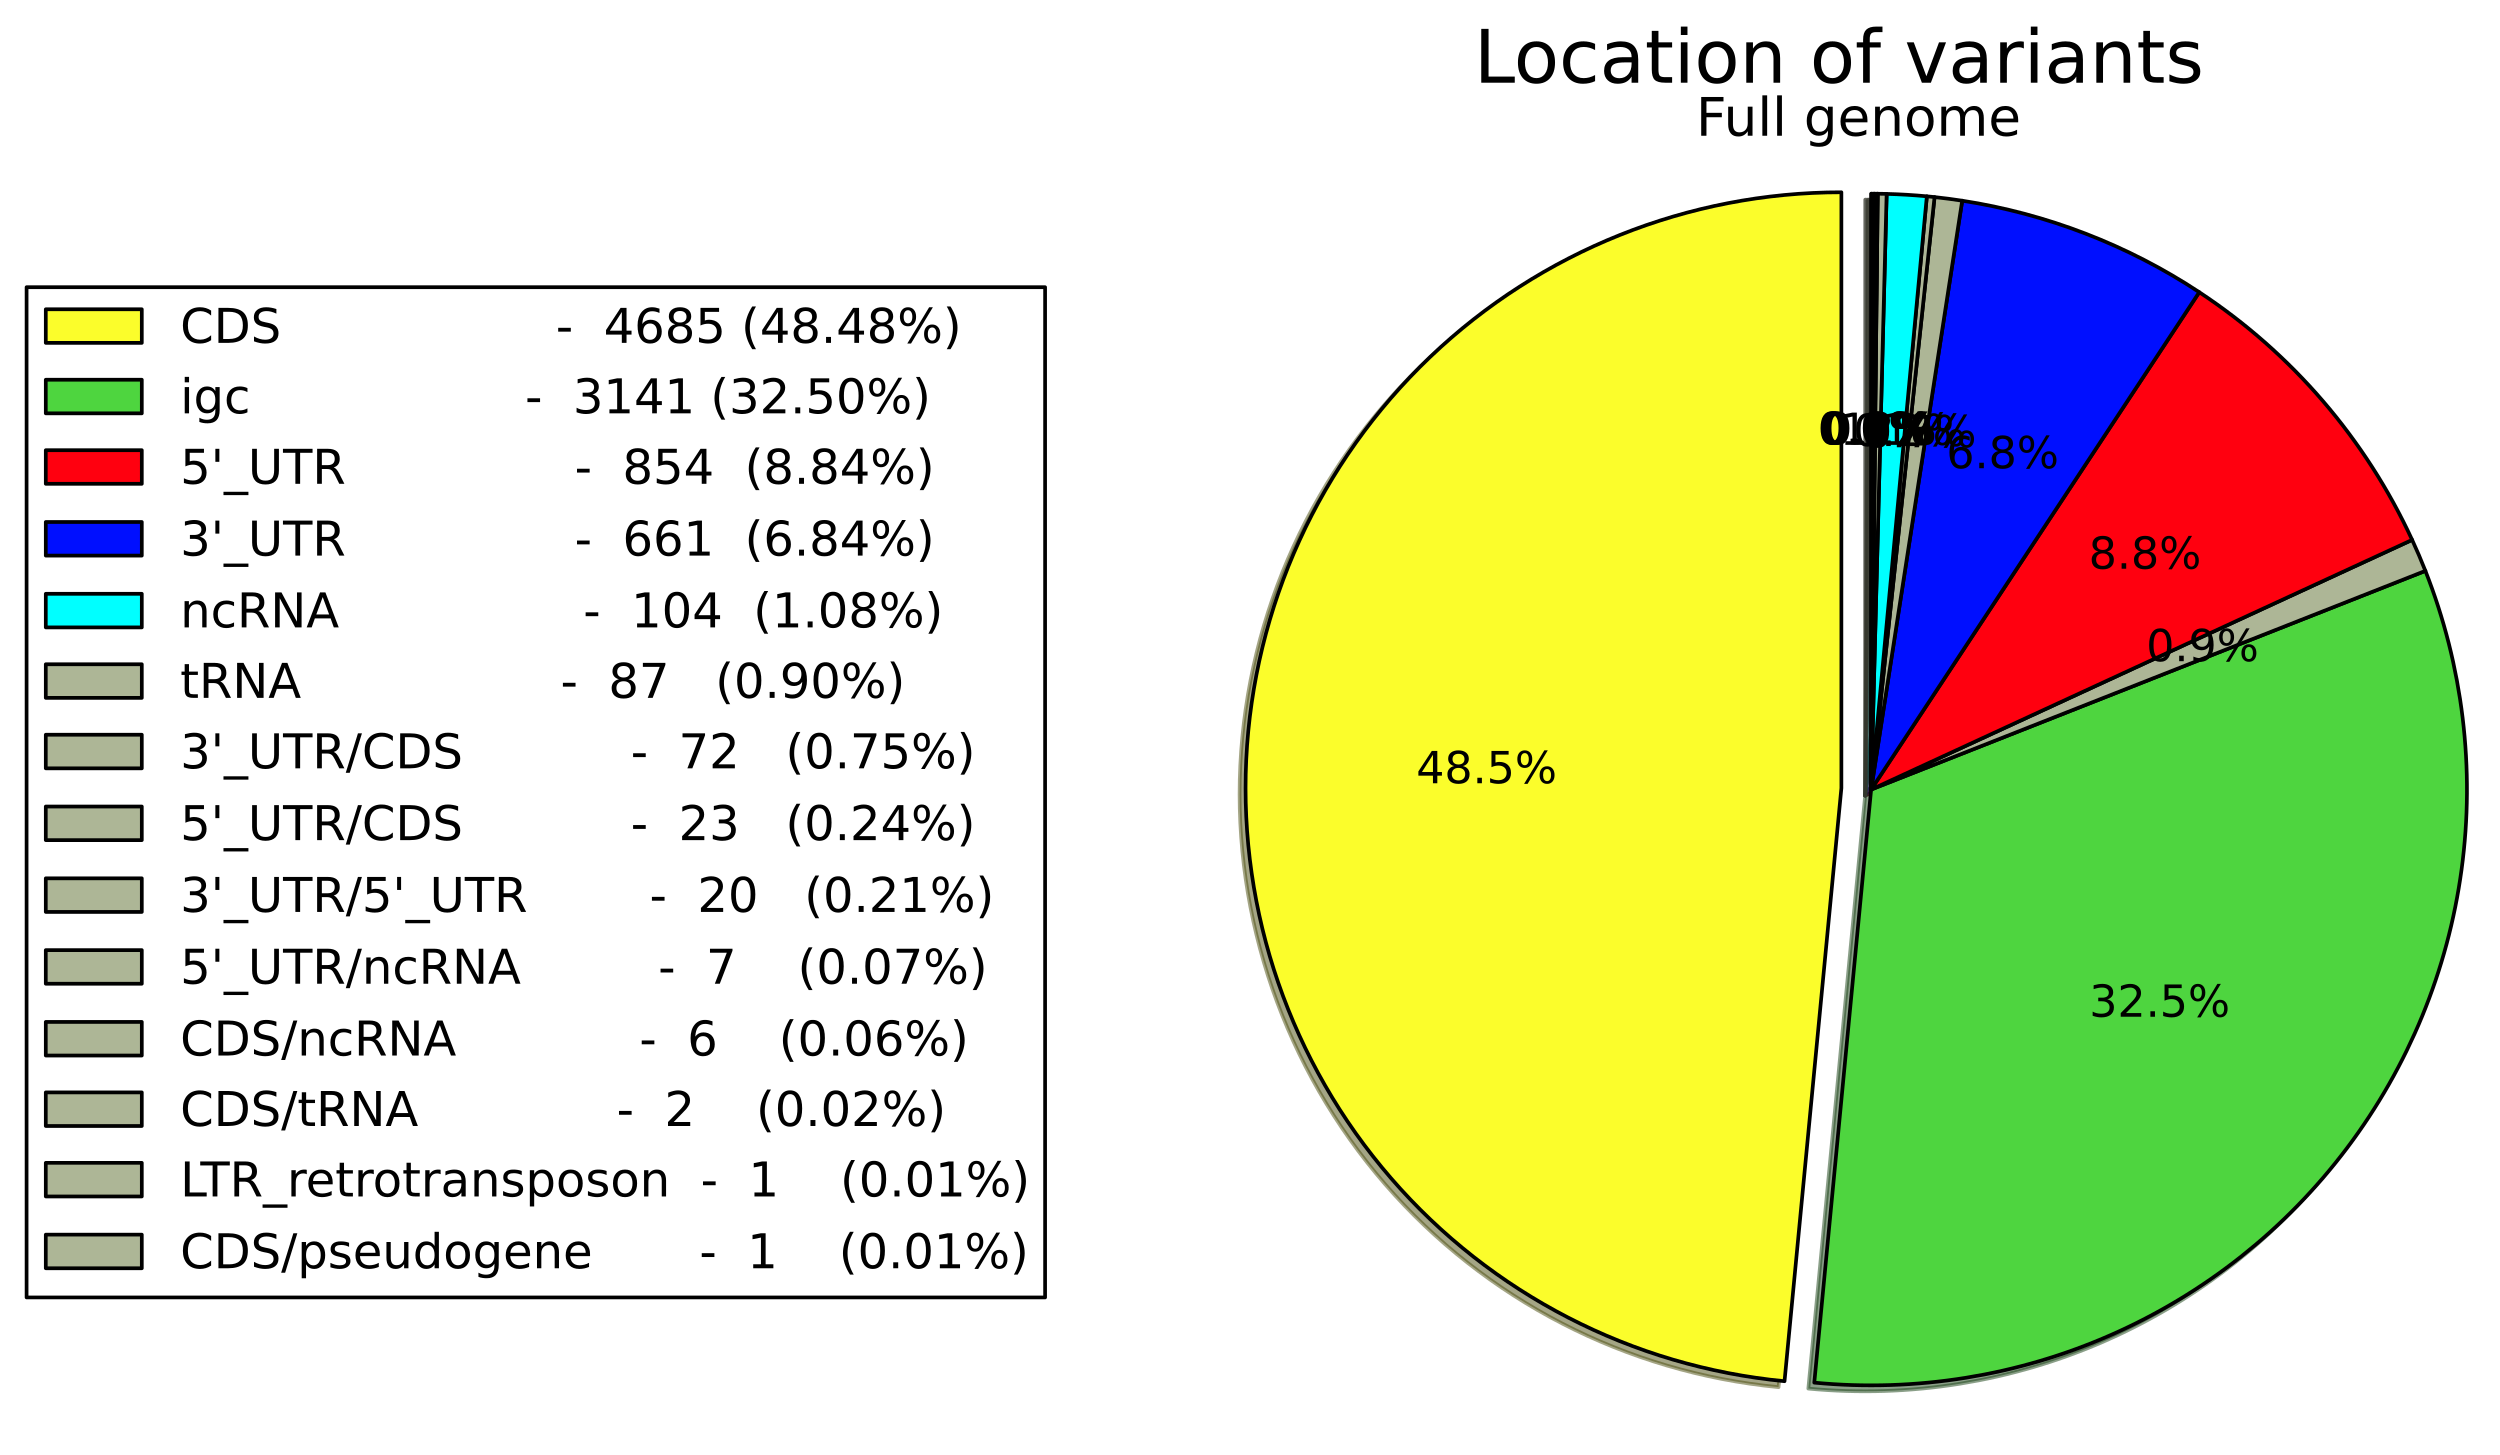 <?xml version="1.0" encoding="utf-8" standalone="no"?>
<!DOCTYPE svg PUBLIC "-//W3C//DTD SVG 1.1//EN"
  "http://www.w3.org/Graphics/SVG/1.1/DTD/svg11.dtd">
<!-- Created with matplotlib (http://matplotlib.org/) -->
<svg height="394pt" version="1.1" viewBox="0 0 677 394" width="677pt" xmlns="http://www.w3.org/2000/svg" xmlns:xlink="http://www.w3.org/1999/xlink">
 <defs>
  <style type="text/css">
*{stroke-linecap:butt;stroke-linejoin:round;}
  </style>
 </defs>
 <g id="figure_1">
  <g id="patch_1">
   <path d="
M0 394.56
L677.5 394.56
L677.5 0
L0 0
z
" style="fill:#ffffff;"/>
  </g>
  <g id="axes_1">
   <g id="patch_2">
    <path d="
M497.032 53.682
C455.588 53.682 415.696 69.65 385.699 98.247
C355.701 126.844 337.846 165.927 335.866 207.324
C333.886 248.721 347.931 289.33 375.062 320.659
C402.194 351.988 440.379 371.69 481.635 375.645
L497.032 215.032
L497.032 53.682
z
" style="fill:#4b4c0d;opacity:0.5;stroke:#4b4c0d;stroke-linejoin:miter;"/>
   </g>
   <g id="patch_3">
    <path d="
M489.693 376.031
C517.174 378.665 544.876 374.203 570.14 363.073
C595.404 351.943 617.394 334.513 633.997 312.458
C650.601 290.402 661.269 264.449 664.978 237.093
C668.686 209.736 665.313 181.88 655.181 156.2
L505.09 215.417
L489.693 376.031
z
" style="fill:#174013;opacity:0.5;stroke:#174013;stroke-linejoin:miter;"/>
   </g>
   <g id="patch_4">
    <path d="
M655.181 156.2
C654.623 154.785 654.044 153.378 653.446 151.979
C652.848 150.58 652.23 149.19 651.593 147.809
L505.09 215.417
L655.181 156.2
z
" style="fill:#34372d;opacity:0.5;stroke:#34372d;stroke-linejoin:miter;"/>
   </g>
   <g id="patch_5">
    <path d="
M651.593 147.809
C645.326 134.23 637.202 121.588 627.454 110.246
C617.706 98.905 606.428 88.973 593.945 80.737
L505.09 215.417
L651.593 147.809
z
" style="fill:#4c0004;opacity:0.5;stroke:#4c0004;stroke-linejoin:miter;"/>
   </g>
   <g id="patch_6">
    <path d="
M593.945 80.737
C584.289 74.367 573.976 69.053 563.184 64.888
C552.392 60.723 541.183 57.731 529.751 55.963
L505.09 215.417
L593.945 80.737
z
" style="fill:#00044c;opacity:0.5;stroke:#00044c;stroke-linejoin:miter;"/>
   </g>
   <g id="patch_7">
    <path d="
M529.751 55.963
C528.507 55.77 527.26 55.593 526.012 55.429
C524.764 55.266 523.514 55.117 522.262 54.983
L505.09 215.417
L529.751 55.963
z
" style="fill:#34372d;opacity:0.5;stroke:#34372d;stroke-linejoin:miter;"/>
   </g>
   <g id="patch_8">
    <path d="
M522.262 54.983
C521.914 54.946 521.567 54.91 521.219 54.875
C520.871 54.84 520.523 54.806 520.174 54.774
L505.09 215.417
L522.262 54.983
z
" style="fill:#34372d;opacity:0.5;stroke:#34372d;stroke-linejoin:miter;"/>
   </g>
   <g id="patch_9">
    <path d="
M520.174 54.774
C518.364 54.604 516.551 54.464 514.736 54.356
C512.921 54.247 511.104 54.169 509.286 54.122
L505.09 215.417
L520.174 54.774
z
" style="fill:#004c4c;opacity:0.5;stroke:#004c4c;stroke-linejoin:miter;"/>
   </g>
   <g id="patch_10">
    <path d="
M509.286 54.122
C508.884 54.111 508.482 54.102 508.08 54.095
C507.678 54.087 507.276 54.081 506.874 54.077
L505.09 215.417
L509.286 54.122
z
" style="fill:#34372d;opacity:0.5;stroke:#34372d;stroke-linejoin:miter;"/>
   </g>
   <g id="patch_11">
    <path d="
M506.874 54.077
C506.856 54.077 506.839 54.077 506.821 54.076
C506.804 54.076 506.786 54.076 506.769 54.076
L505.09 215.417
L506.874 54.077
z
" style="fill:#34372d;opacity:0.5;stroke:#34372d;stroke-linejoin:miter;"/>
   </g>
   <g id="patch_12">
    <path d="
M506.769 54.076
C506.646 54.075 506.524 54.073 506.402 54.072
C506.279 54.071 506.157 54.071 506.035 54.07
L505.09 215.417
L506.769 54.076
z
" style="fill:#34372d;opacity:0.5;stroke:#34372d;stroke-linejoin:miter;"/>
   </g>
   <g id="patch_13">
    <path d="
M506.035 54.07
C506 54.07 505.965 54.069 505.93 54.069
C505.895 54.069 505.86 54.069 505.825 54.069
L505.09 215.417
L506.035 54.07
z
" style="fill:#34372d;opacity:0.5;stroke:#34372d;stroke-linejoin:miter;"/>
   </g>
   <g id="patch_14">
    <path d="
M505.825 54.069
C505.72 54.068 505.615 54.068 505.51 54.068
C505.405 54.067 505.3 54.067 505.195 54.067
L505.09 215.417
L505.825 54.069
z
" style="fill:#34372d;opacity:0.5;stroke:#34372d;stroke-linejoin:miter;"/>
   </g>
   <g id="patch_15">
    <path d="
M505.195 54.067
C505.178 54.067 505.16 54.067 505.143 54.067
C505.125 54.067 505.108 54.067 505.09 54.067
L505.09 215.417
L505.195 54.067
z
" style="fill:#34372d;opacity:0.5;stroke:#34372d;stroke-linejoin:miter;"/>
   </g>
   <g id="patch_16">
    <path d="
M498.646 52.068
C457.201 52.068 417.31 68.036 387.312 96.633
C357.315 125.23 339.459 164.314 337.48 205.711
C335.5 247.108 349.544 287.717 376.676 319.046
C403.807 350.375 441.993 370.077 483.248 374.032
L498.646 213.418
L498.646 52.068
z
" style="fill:#fbfd2b;stroke:#000000;stroke-linejoin:miter;"/>
   </g>
   <g id="patch_17">
    <path d="
M491.306 374.417
C518.787 377.052 546.49 372.59 571.754 361.46
C597.018 350.33 619.007 332.9 635.611 310.844
C652.214 288.788 662.883 262.836 666.591 235.479
C670.3 208.123 666.926 180.267 656.794 154.586
L506.704 213.804
L491.306 374.417
z
" style="fill:#4ed53f;stroke:#000000;stroke-linejoin:miter;"/>
   </g>
   <g id="patch_18">
    <path d="
M656.794 154.586
C656.236 153.171 655.658 151.764 655.06 150.366
C654.462 148.967 653.844 147.577 653.206 146.196
L506.704 213.804
L656.794 154.586
z
" style="fill:#adb696;stroke:#000000;stroke-linejoin:miter;"/>
   </g>
   <g id="patch_19">
    <path d="
M653.206 146.196
C646.94 132.617 638.816 119.974 629.068 108.633
C619.32 97.291 608.042 87.36 595.559 79.124
L506.704 213.804
L653.206 146.196
z
" style="fill:#ff000f;stroke:#000000;stroke-linejoin:miter;"/>
   </g>
   <g id="patch_20">
    <path d="
M595.559 79.124
C585.903 72.753 575.59 67.44 564.797 63.275
C554.005 59.11 542.796 56.117 531.364 54.349
L506.704 213.804
L595.559 79.124
z
" style="fill:#000fff;stroke:#000000;stroke-linejoin:miter;"/>
   </g>
   <g id="patch_21">
    <path d="
M531.364 54.349
C530.12 54.157 528.874 53.979 527.626 53.816
C526.377 53.653 525.127 53.504 523.876 53.37
L506.704 213.804
L531.364 54.349
z
" style="fill:#adb696;stroke:#000000;stroke-linejoin:miter;"/>
   </g>
   <g id="patch_22">
    <path d="
M523.876 53.37
C523.528 53.333 523.18 53.297 522.832 53.262
C522.484 53.227 522.136 53.193 521.788 53.16
L506.704 213.804
L523.876 53.37
z
" style="fill:#adb696;stroke:#000000;stroke-linejoin:miter;"/>
   </g>
   <g id="patch_23">
    <path d="
M521.788 53.16
C519.978 52.99 518.164 52.851 516.349 52.742
C514.534 52.633 512.717 52.555 510.9 52.508
L506.704 213.804
L521.788 53.16
z
" style="fill:#00ffff;stroke:#000000;stroke-linejoin:miter;"/>
   </g>
   <g id="patch_24">
    <path d="
M510.9 52.508
C510.498 52.498 510.096 52.489 509.693 52.481
C509.291 52.474 508.889 52.468 508.487 52.464
L506.704 213.804
L510.9 52.508
z
" style="fill:#adb696;stroke:#000000;stroke-linejoin:miter;"/>
   </g>
   <g id="patch_25">
    <path d="
M508.487 52.464
C508.47 52.463 508.452 52.463 508.435 52.463
C508.417 52.463 508.4 52.462 508.382 52.462
L506.704 213.804
L508.487 52.464
z
" style="fill:#adb696;stroke:#000000;stroke-linejoin:miter;"/>
   </g>
   <g id="patch_26">
    <path d="
M508.382 52.462
C508.26 52.461 508.138 52.46 508.015 52.459
C507.893 52.458 507.77 52.457 507.648 52.456
L506.704 213.804
L508.382 52.462
z
" style="fill:#adb696;stroke:#000000;stroke-linejoin:miter;"/>
   </g>
   <g id="patch_27">
    <path d="
M507.648 52.456
C507.613 52.456 507.578 52.456 507.543 52.456
C507.508 52.456 507.473 52.455 507.438 52.455
L506.704 213.804
L507.648 52.456
z
" style="fill:#adb696;stroke:#000000;stroke-linejoin:miter;"/>
   </g>
   <g id="patch_28">
    <path d="
M507.438 52.455
C507.333 52.455 507.228 52.454 507.123 52.454
C507.019 52.454 506.914 52.454 506.809 52.454
L506.704 213.804
L507.438 52.455
z
" style="fill:#adb696;stroke:#000000;stroke-linejoin:miter;"/>
   </g>
   <g id="patch_29">
    <path d="
M506.809 52.454
C506.791 52.454 506.774 52.454 506.756 52.454
C506.739 52.454 506.721 52.454 506.704 52.454
L506.704 213.804
L506.809 52.454
z
" style="fill:#adb696;stroke:#000000;stroke-linejoin:miter;"/>
   </g>
   <g id="matplotlib.axis_1"/>
   <g id="matplotlib.axis_2"/>
   <g id="text_1">
    <!-- 48.5% -->
    <defs>
     <path d="
M72.703 32.078
Q68.453 32.078 66.031 28.469
Q63.625 24.859 63.625 18.406
Q63.625 12.062 66.031 8.422
Q68.453 4.781 72.703 4.781
Q76.859 4.781 79.266 8.422
Q81.688 12.062 81.688 18.406
Q81.688 24.812 79.266 28.438
Q76.859 32.078 72.703 32.078
M72.703 38.281
Q80.422 38.281 84.953 32.906
Q89.5 27.547 89.5 18.406
Q89.5 9.281 84.938 3.922
Q80.375 -1.422 72.703 -1.422
Q64.891 -1.422 60.344 3.922
Q55.812 9.281 55.812 18.406
Q55.812 27.594 60.375 32.938
Q64.938 38.281 72.703 38.281
M22.312 68.016
Q18.109 68.016 15.688 64.375
Q13.281 60.75 13.281 54.391
Q13.281 47.953 15.672 44.328
Q18.062 40.719 22.312 40.719
Q26.562 40.719 28.969 44.328
Q31.391 47.953 31.391 54.391
Q31.391 60.688 28.953 64.344
Q26.516 68.016 22.312 68.016
M66.406 74.219
L74.219 74.219
L28.609 -1.422
L20.797 -1.422
z

M22.312 74.219
Q30.031 74.219 34.609 68.875
Q39.203 63.531 39.203 54.391
Q39.203 45.172 34.641 39.844
Q30.078 34.516 22.312 34.516
Q14.547 34.516 10.031 39.859
Q5.516 45.219 5.516 54.391
Q5.516 63.484 10.047 68.844
Q14.594 74.219 22.312 74.219" id="BitstreamVeraSans-Roman-25"/>
     <path d="
M31.781 34.625
Q24.75 34.625 20.719 30.859
Q16.703 27.094 16.703 20.516
Q16.703 13.922 20.719 10.156
Q24.75 6.391 31.781 6.391
Q38.812 6.391 42.859 10.172
Q46.922 13.969 46.922 20.516
Q46.922 27.094 42.891 30.859
Q38.875 34.625 31.781 34.625
M21.922 38.812
Q15.578 40.375 12.031 44.719
Q8.5 49.078 8.5 55.328
Q8.5 64.062 14.719 69.141
Q20.953 74.219 31.781 74.219
Q42.672 74.219 48.875 69.141
Q55.078 64.062 55.078 55.328
Q55.078 49.078 51.531 44.719
Q48 40.375 41.703 38.812
Q48.828 37.156 52.797 32.312
Q56.781 27.484 56.781 20.516
Q56.781 9.906 50.312 4.234
Q43.844 -1.422 31.781 -1.422
Q19.734 -1.422 13.25 4.234
Q6.781 9.906 6.781 20.516
Q6.781 27.484 10.781 32.312
Q14.797 37.156 21.922 38.812
M18.312 54.391
Q18.312 48.734 21.844 45.562
Q25.391 42.391 31.781 42.391
Q38.141 42.391 41.719 45.562
Q45.312 48.734 45.312 54.391
Q45.312 60.062 41.719 63.234
Q38.141 66.406 31.781 66.406
Q25.391 66.406 21.844 63.234
Q18.312 60.062 18.312 54.391" id="BitstreamVeraSans-Roman-38"/>
     <path d="
M10.688 12.406
L21 12.406
L21 0
L10.688 0
z
" id="BitstreamVeraSans-Roman-2e"/>
     <path d="
M37.797 64.312
L12.891 25.391
L37.797 25.391
z

M35.203 72.906
L47.609 72.906
L47.609 25.391
L58.016 25.391
L58.016 17.188
L47.609 17.188
L47.609 0
L37.797 0
L37.797 17.188
L4.891 17.188
L4.891 26.703
z
" id="BitstreamVeraSans-Roman-34"/>
     <path d="
M10.797 72.906
L49.516 72.906
L49.516 64.594
L19.828 64.594
L19.828 46.734
Q21.969 47.469 24.109 47.828
Q26.266 48.188 28.422 48.188
Q40.625 48.188 47.75 41.5
Q54.891 34.812 54.891 23.391
Q54.891 11.625 47.562 5.094
Q40.234 -1.422 26.906 -1.422
Q22.312 -1.422 17.547 -0.641
Q12.797 0.141 7.719 1.703
L7.719 11.625
Q12.109 9.234 16.797 8.062
Q21.484 6.891 26.703 6.891
Q35.156 6.891 40.078 11.328
Q45.016 15.766 45.016 23.391
Q45.016 31 40.078 35.438
Q35.156 39.891 26.703 39.891
Q22.75 39.891 18.812 39.016
Q14.891 38.141 10.797 36.281
z
" id="BitstreamVeraSans-Roman-35"/>
    </defs>
    <g transform="translate(383.51 212.105)scale(0.12 -0.12)">
     <use xlink:href="#BitstreamVeraSans-Roman-34"/>
     <use x="63.623" xlink:href="#BitstreamVeraSans-Roman-38"/>
     <use x="127.246" xlink:href="#BitstreamVeraSans-Roman-2e"/>
     <use x="159.033" xlink:href="#BitstreamVeraSans-Roman-35"/>
     <use x="222.656" xlink:href="#BitstreamVeraSans-Roman-25"/>
    </g>
   </g>
   <g id="text_2">
    <!-- 32.5% -->
    <defs>
     <path d="
M19.188 8.297
L53.609 8.297
L53.609 0
L7.328 0
L7.328 8.297
Q12.938 14.109 22.625 23.891
Q32.328 33.688 34.812 36.531
Q39.547 41.844 41.422 45.531
Q43.312 49.219 43.312 52.781
Q43.312 58.594 39.234 62.25
Q35.156 65.922 28.609 65.922
Q23.969 65.922 18.812 64.312
Q13.672 62.703 7.812 59.422
L7.812 69.391
Q13.766 71.781 18.938 73
Q24.125 74.219 28.422 74.219
Q39.75 74.219 46.484 68.547
Q53.219 62.891 53.219 53.422
Q53.219 48.922 51.531 44.891
Q49.859 40.875 45.406 35.406
Q44.188 33.984 37.641 27.219
Q31.109 20.453 19.188 8.297" id="BitstreamVeraSans-Roman-32"/>
     <path d="
M40.578 39.312
Q47.656 37.797 51.625 33
Q55.609 28.219 55.609 21.188
Q55.609 10.406 48.188 4.484
Q40.766 -1.422 27.094 -1.422
Q22.516 -1.422 17.656 -0.516
Q12.797 0.391 7.625 2.203
L7.625 11.719
Q11.719 9.328 16.594 8.109
Q21.484 6.891 26.812 6.891
Q36.078 6.891 40.938 10.547
Q45.797 14.203 45.797 21.188
Q45.797 27.641 41.281 31.266
Q36.766 34.906 28.719 34.906
L20.219 34.906
L20.219 43.016
L29.109 43.016
Q36.375 43.016 40.234 45.922
Q44.094 48.828 44.094 54.297
Q44.094 59.906 40.109 62.906
Q36.141 65.922 28.719 65.922
Q24.656 65.922 20.016 65.031
Q15.375 64.156 9.812 62.312
L9.812 71.094
Q15.438 72.656 20.344 73.438
Q25.25 74.219 29.594 74.219
Q40.828 74.219 47.359 69.109
Q53.906 64.016 53.906 55.328
Q53.906 49.266 50.438 45.094
Q46.969 40.922 40.578 39.312" id="BitstreamVeraSans-Roman-33"/>
    </defs>
    <g transform="translate(565.776 275.339)scale(0.12 -0.12)">
     <use xlink:href="#BitstreamVeraSans-Roman-33"/>
     <use x="63.623" xlink:href="#BitstreamVeraSans-Roman-32"/>
     <use x="127.246" xlink:href="#BitstreamVeraSans-Roman-2e"/>
     <use x="159.033" xlink:href="#BitstreamVeraSans-Roman-35"/>
     <use x="222.656" xlink:href="#BitstreamVeraSans-Roman-25"/>
    </g>
   </g>
   <g id="text_3">
    <!-- 0.9% -->
    <defs>
     <path d="
M31.781 66.406
Q24.172 66.406 20.328 58.906
Q16.5 51.422 16.5 36.375
Q16.5 21.391 20.328 13.891
Q24.172 6.391 31.781 6.391
Q39.453 6.391 43.281 13.891
Q47.125 21.391 47.125 36.375
Q47.125 51.422 43.281 58.906
Q39.453 66.406 31.781 66.406
M31.781 74.219
Q44.047 74.219 50.516 64.516
Q56.984 54.828 56.984 36.375
Q56.984 17.969 50.516 8.266
Q44.047 -1.422 31.781 -1.422
Q19.531 -1.422 13.062 8.266
Q6.594 17.969 6.594 36.375
Q6.594 54.828 13.062 64.516
Q19.531 74.219 31.781 74.219" id="BitstreamVeraSans-Roman-30"/>
     <path d="
M10.984 1.516
L10.984 10.5
Q14.703 8.734 18.5 7.812
Q22.312 6.891 25.984 6.891
Q35.75 6.891 40.891 13.453
Q46.047 20.016 46.781 33.406
Q43.953 29.203 39.594 26.953
Q35.25 24.703 29.984 24.703
Q19.047 24.703 12.672 31.312
Q6.297 37.938 6.297 49.422
Q6.297 60.641 12.938 67.422
Q19.578 74.219 30.609 74.219
Q43.266 74.219 49.922 64.516
Q56.594 54.828 56.594 36.375
Q56.594 19.141 48.406 8.859
Q40.234 -1.422 26.422 -1.422
Q22.703 -1.422 18.891 -0.688
Q15.094 0.047 10.984 1.516
M30.609 32.422
Q37.25 32.422 41.125 36.953
Q45.016 41.5 45.016 49.422
Q45.016 57.281 41.125 61.844
Q37.25 66.406 30.609 66.406
Q23.969 66.406 20.094 61.844
Q16.219 57.281 16.219 49.422
Q16.219 41.5 20.094 36.953
Q23.969 32.422 30.609 32.422" id="BitstreamVeraSans-Roman-39"/>
    </defs>
    <g transform="translate(581.201 179.052)scale(0.12 -0.12)">
     <use xlink:href="#BitstreamVeraSans-Roman-30"/>
     <use x="63.623" xlink:href="#BitstreamVeraSans-Roman-2e"/>
     <use x="95.41" xlink:href="#BitstreamVeraSans-Roman-39"/>
     <use x="159.033" xlink:href="#BitstreamVeraSans-Roman-25"/>
    </g>
   </g>
   <g id="text_4">
    <!-- 8.8% -->
    <g transform="translate(565.617 154.012)scale(0.12 -0.12)">
     <use xlink:href="#BitstreamVeraSans-Roman-38"/>
     <use x="63.623" xlink:href="#BitstreamVeraSans-Roman-2e"/>
     <use x="95.41" xlink:href="#BitstreamVeraSans-Roman-38"/>
     <use x="159.033" xlink:href="#BitstreamVeraSans-Roman-25"/>
    </g>
   </g>
   <g id="text_5">
    <!-- 6.8% -->
    <defs>
     <path d="
M33.016 40.375
Q26.375 40.375 22.484 35.828
Q18.609 31.297 18.609 23.391
Q18.609 15.531 22.484 10.953
Q26.375 6.391 33.016 6.391
Q39.656 6.391 43.531 10.953
Q47.406 15.531 47.406 23.391
Q47.406 31.297 43.531 35.828
Q39.656 40.375 33.016 40.375
M52.594 71.297
L52.594 62.312
Q48.875 64.062 45.094 64.984
Q41.312 65.922 37.594 65.922
Q27.828 65.922 22.672 59.328
Q17.531 52.734 16.797 39.406
Q19.672 43.656 24.016 45.922
Q28.375 48.188 33.594 48.188
Q44.578 48.188 50.953 41.516
Q57.328 34.859 57.328 23.391
Q57.328 12.156 50.688 5.359
Q44.047 -1.422 33.016 -1.422
Q20.359 -1.422 13.672 8.266
Q6.984 17.969 6.984 36.375
Q6.984 53.656 15.188 63.938
Q23.391 74.219 37.203 74.219
Q40.922 74.219 44.703 73.484
Q48.484 72.75 52.594 71.297" id="BitstreamVeraSans-Roman-36"/>
    </defs>
    <g transform="translate(527.067 126.797)scale(0.12 -0.12)">
     <use xlink:href="#BitstreamVeraSans-Roman-36"/>
     <use x="63.623" xlink:href="#BitstreamVeraSans-Roman-2e"/>
     <use x="95.41" xlink:href="#BitstreamVeraSans-Roman-38"/>
     <use x="159.033" xlink:href="#BitstreamVeraSans-Roman-25"/>
    </g>
   </g>
   <g id="text_6">
    <!-- 0.7% -->
    <defs>
     <path d="
M8.203 72.906
L55.078 72.906
L55.078 68.703
L28.609 0
L18.312 0
L43.219 64.594
L8.203 64.594
z
" id="BitstreamVeraSans-Roman-37"/>
    </defs>
    <g transform="translate(504.741 121.122)scale(0.12 -0.12)">
     <use xlink:href="#BitstreamVeraSans-Roman-30"/>
     <use x="63.623" xlink:href="#BitstreamVeraSans-Roman-2e"/>
     <use x="95.41" xlink:href="#BitstreamVeraSans-Roman-37"/>
     <use x="159.033" xlink:href="#BitstreamVeraSans-Roman-25"/>
    </g>
   </g>
   <g id="text_7">
    <!-- 0.2% -->
    <g transform="translate(501.865 120.79)scale(0.12 -0.12)">
     <use xlink:href="#BitstreamVeraSans-Roman-30"/>
     <use x="63.623" xlink:href="#BitstreamVeraSans-Roman-2e"/>
     <use x="95.41" xlink:href="#BitstreamVeraSans-Roman-32"/>
     <use x="159.033" xlink:href="#BitstreamVeraSans-Roman-25"/>
    </g>
   </g>
   <g id="text_8">
    <!-- 1.1% -->
    <defs>
     <path d="
M12.406 8.297
L28.516 8.297
L28.516 63.922
L10.984 60.406
L10.984 69.391
L28.422 72.906
L38.281 72.906
L38.281 8.297
L54.391 8.297
L54.391 0
L12.406 0
z
" id="BitstreamVeraSans-Roman-31"/>
    </defs>
    <g transform="translate(498.238 120.478)scale(0.12 -0.12)">
     <use xlink:href="#BitstreamVeraSans-Roman-31"/>
     <use x="63.623" xlink:href="#BitstreamVeraSans-Roman-2e"/>
     <use x="95.41" xlink:href="#BitstreamVeraSans-Roman-31"/>
     <use x="159.033" xlink:href="#BitstreamVeraSans-Roman-25"/>
    </g>
   </g>
   <g id="text_9">
    <!-- 0.2% -->
    <g transform="translate(493.981 120.321)scale(0.12 -0.12)">
     <use xlink:href="#BitstreamVeraSans-Roman-30"/>
     <use x="63.623" xlink:href="#BitstreamVeraSans-Roman-2e"/>
     <use x="95.41" xlink:href="#BitstreamVeraSans-Roman-32"/>
     <use x="159.033" xlink:href="#BitstreamVeraSans-Roman-25"/>
    </g>
   </g>
   <g id="text_10">
    <!-- 0.0% -->
    <g transform="translate(493.226 120.31)scale(0.12 -0.12)">
     <use xlink:href="#BitstreamVeraSans-Roman-30"/>
     <use x="63.623" xlink:href="#BitstreamVeraSans-Roman-2e"/>
     <use x="95.41" xlink:href="#BitstreamVeraSans-Roman-30"/>
     <use x="159.033" xlink:href="#BitstreamVeraSans-Roman-25"/>
    </g>
   </g>
   <g id="text_11">
    <!-- 0.1% -->
    <g transform="translate(492.974 120.308)scale(0.12 -0.12)">
     <use xlink:href="#BitstreamVeraSans-Roman-30"/>
     <use x="63.623" xlink:href="#BitstreamVeraSans-Roman-2e"/>
     <use x="95.41" xlink:href="#BitstreamVeraSans-Roman-31"/>
     <use x="159.033" xlink:href="#BitstreamVeraSans-Roman-25"/>
    </g>
   </g>
   <g id="text_12">
    <!-- 0.0% -->
    <g transform="translate(492.691 120.306)scale(0.12 -0.12)">
     <use xlink:href="#BitstreamVeraSans-Roman-30"/>
     <use x="63.623" xlink:href="#BitstreamVeraSans-Roman-2e"/>
     <use x="95.41" xlink:href="#BitstreamVeraSans-Roman-30"/>
     <use x="159.033" xlink:href="#BitstreamVeraSans-Roman-25"/>
    </g>
   </g>
   <g id="text_13">
    <!-- 0.1% -->
    <g transform="translate(492.439 120.305)scale(0.12 -0.12)">
     <use xlink:href="#BitstreamVeraSans-Roman-30"/>
     <use x="63.623" xlink:href="#BitstreamVeraSans-Roman-2e"/>
     <use x="95.41" xlink:href="#BitstreamVeraSans-Roman-31"/>
     <use x="159.033" xlink:href="#BitstreamVeraSans-Roman-25"/>
    </g>
   </g>
   <g id="text_14">
    <!-- 0.0% -->
    <g transform="translate(492.219 120.305)scale(0.12 -0.12)">
     <use xlink:href="#BitstreamVeraSans-Roman-30"/>
     <use x="63.623" xlink:href="#BitstreamVeraSans-Roman-2e"/>
     <use x="95.41" xlink:href="#BitstreamVeraSans-Roman-30"/>
     <use x="159.033" xlink:href="#BitstreamVeraSans-Roman-25"/>
    </g>
   </g>
   <g id="text_15">
    <!-- Full genome -->
    <defs>
     <path id="BitstreamVeraSans-Roman-20"/>
     <path d="
M54.891 33.016
L54.891 0
L45.906 0
L45.906 32.719
Q45.906 40.484 42.875 44.328
Q39.844 48.188 33.797 48.188
Q26.516 48.188 22.312 43.547
Q18.109 38.922 18.109 30.906
L18.109 0
L9.078 0
L9.078 54.688
L18.109 54.688
L18.109 46.188
Q21.344 51.125 25.703 53.562
Q30.078 56 35.797 56
Q45.219 56 50.047 50.172
Q54.891 44.344 54.891 33.016" id="BitstreamVeraSans-Roman-6e"/>
     <path d="
M52 44.188
Q55.375 50.25 60.062 53.125
Q64.75 56 71.094 56
Q79.641 56 84.281 50.016
Q88.922 44.047 88.922 33.016
L88.922 0
L79.891 0
L79.891 32.719
Q79.891 40.578 77.094 44.375
Q74.312 48.188 68.609 48.188
Q61.625 48.188 57.562 43.547
Q53.516 38.922 53.516 30.906
L53.516 0
L44.484 0
L44.484 32.719
Q44.484 40.625 41.703 44.406
Q38.922 48.188 33.109 48.188
Q26.219 48.188 22.156 43.531
Q18.109 38.875 18.109 30.906
L18.109 0
L9.078 0
L9.078 54.688
L18.109 54.688
L18.109 46.188
Q21.188 51.219 25.484 53.609
Q29.781 56 35.688 56
Q41.656 56 45.828 52.969
Q50 49.953 52 44.188" id="BitstreamVeraSans-Roman-6d"/>
     <path d="
M30.609 48.391
Q23.391 48.391 19.188 42.75
Q14.984 37.109 14.984 27.297
Q14.984 17.484 19.156 11.844
Q23.344 6.203 30.609 6.203
Q37.797 6.203 41.984 11.859
Q46.188 17.531 46.188 27.297
Q46.188 37.016 41.984 42.703
Q37.797 48.391 30.609 48.391
M30.609 56
Q42.328 56 49.016 48.375
Q55.719 40.766 55.719 27.297
Q55.719 13.875 49.016 6.219
Q42.328 -1.422 30.609 -1.422
Q18.844 -1.422 12.172 6.219
Q5.516 13.875 5.516 27.297
Q5.516 40.766 12.172 48.375
Q18.844 56 30.609 56" id="BitstreamVeraSans-Roman-6f"/>
     <path d="
M9.422 75.984
L18.406 75.984
L18.406 0
L9.422 0
z
" id="BitstreamVeraSans-Roman-6c"/>
     <path d="
M9.812 72.906
L51.703 72.906
L51.703 64.594
L19.672 64.594
L19.672 43.109
L48.578 43.109
L48.578 34.812
L19.672 34.812
L19.672 0
L9.812 0
z
" id="BitstreamVeraSans-Roman-46"/>
     <path d="
M56.203 29.594
L56.203 25.203
L14.891 25.203
Q15.484 15.922 20.484 11.062
Q25.484 6.203 34.422 6.203
Q39.594 6.203 44.453 7.469
Q49.312 8.734 54.109 11.281
L54.109 2.781
Q49.266 0.734 44.188 -0.344
Q39.109 -1.422 33.891 -1.422
Q20.797 -1.422 13.156 6.188
Q5.516 13.812 5.516 26.812
Q5.516 40.234 12.766 48.109
Q20.016 56 32.328 56
Q43.359 56 49.781 48.891
Q56.203 41.797 56.203 29.594
M47.219 32.234
Q47.125 39.594 43.094 43.984
Q39.062 48.391 32.422 48.391
Q24.906 48.391 20.391 44.141
Q15.875 39.891 15.188 32.172
z
" id="BitstreamVeraSans-Roman-65"/>
     <path d="
M45.406 27.984
Q45.406 37.75 41.375 43.109
Q37.359 48.484 30.078 48.484
Q22.859 48.484 18.828 43.109
Q14.797 37.75 14.797 27.984
Q14.797 18.266 18.828 12.891
Q22.859 7.516 30.078 7.516
Q37.359 7.516 41.375 12.891
Q45.406 18.266 45.406 27.984
M54.391 6.781
Q54.391 -7.172 48.188 -13.984
Q42 -20.797 29.203 -20.797
Q24.469 -20.797 20.266 -20.094
Q16.062 -19.391 12.109 -17.922
L12.109 -9.188
Q16.062 -11.328 19.922 -12.344
Q23.781 -13.375 27.781 -13.375
Q36.625 -13.375 41.016 -8.766
Q45.406 -4.156 45.406 5.172
L45.406 9.625
Q42.625 4.781 38.281 2.391
Q33.938 0 27.875 0
Q17.828 0 11.672 7.656
Q5.516 15.328 5.516 27.984
Q5.516 40.672 11.672 48.328
Q17.828 56 27.875 56
Q33.938 56 38.281 53.609
Q42.625 51.219 45.406 46.391
L45.406 54.688
L54.391 54.688
z
" id="BitstreamVeraSans-Roman-67"/>
     <path d="
M8.5 21.578
L8.5 54.688
L17.484 54.688
L17.484 21.922
Q17.484 14.156 20.5 10.266
Q23.531 6.391 29.594 6.391
Q36.859 6.391 41.078 11.031
Q45.312 15.672 45.312 23.688
L45.312 54.688
L54.297 54.688
L54.297 0
L45.312 0
L45.312 8.406
Q42.047 3.422 37.719 1
Q33.406 -1.422 27.688 -1.422
Q18.266 -1.422 13.375 4.438
Q8.5 10.297 8.5 21.578" id="BitstreamVeraSans-Roman-75"/>
    </defs>
    <g transform="translate(459.274 36.76)scale(0.144 -0.144)">
     <use xlink:href="#BitstreamVeraSans-Roman-46"/>
     <use x="52.02" xlink:href="#BitstreamVeraSans-Roman-75"/>
     <use x="115.398" xlink:href="#BitstreamVeraSans-Roman-6c"/>
     <use x="143.182" xlink:href="#BitstreamVeraSans-Roman-6c"/>
     <use x="170.965" xlink:href="#BitstreamVeraSans-Roman-20"/>
     <use x="202.752" xlink:href="#BitstreamVeraSans-Roman-67"/>
     <use x="266.229" xlink:href="#BitstreamVeraSans-Roman-65"/>
     <use x="327.752" xlink:href="#BitstreamVeraSans-Roman-6e"/>
     <use x="391.131" xlink:href="#BitstreamVeraSans-Roman-6f"/>
     <use x="452.312" xlink:href="#BitstreamVeraSans-Roman-6d"/>
     <use x="549.725" xlink:href="#BitstreamVeraSans-Roman-65"/>
    </g>
   </g>
   <g id="legend_1">
    <g id="patch_30">
     <path d="
M7.2 351.346
L283.011 351.346
L283.011 77.774
L7.2 77.774
z
" style="fill:#ffffff;stroke:#000000;stroke-linejoin:miter;"/>
    </g>
    <g id="patch_31">
     <path d="
M12.4 92.852
L38.4 92.852
L38.4 83.752
L12.4 83.752
z
" style="fill:#fbfd2b;stroke:#000000;stroke-linejoin:miter;"/>
    </g>
    <g id="text_16">
     <!-- CDS                  -  4685 (48.48%) -->
     <defs>
      <path d="
M8.016 75.875
L15.828 75.875
Q23.141 64.359 26.781 53.312
Q30.422 42.281 30.422 31.391
Q30.422 20.453 26.781 9.375
Q23.141 -1.703 15.828 -13.188
L8.016 -13.188
Q14.5 -2 17.703 9.062
Q20.906 20.125 20.906 31.391
Q20.906 42.672 17.703 53.656
Q14.5 64.656 8.016 75.875" id="BitstreamVeraSans-Roman-29"/>
      <path d="
M31 75.875
Q24.469 64.656 21.281 53.656
Q18.109 42.672 18.109 31.391
Q18.109 20.125 21.312 9.062
Q24.516 -2 31 -13.188
L23.188 -13.188
Q15.875 -1.703 12.234 9.375
Q8.594 20.453 8.594 31.391
Q8.594 42.281 12.203 53.312
Q15.828 64.359 23.188 75.875
z
" id="BitstreamVeraSans-Roman-28"/>
      <path d="
M19.672 64.797
L19.672 8.109
L31.594 8.109
Q46.688 8.109 53.688 14.938
Q60.688 21.781 60.688 36.531
Q60.688 51.172 53.688 57.984
Q46.688 64.797 31.594 64.797
z

M9.812 72.906
L30.078 72.906
Q51.266 72.906 61.172 64.094
Q71.094 55.281 71.094 36.531
Q71.094 17.672 61.125 8.828
Q51.172 0 30.078 0
L9.812 0
z
" id="BitstreamVeraSans-Roman-44"/>
      <path d="
M64.406 67.281
L64.406 56.891
Q59.422 61.531 53.781 63.812
Q48.141 66.109 41.797 66.109
Q29.297 66.109 22.656 58.469
Q16.016 50.828 16.016 36.375
Q16.016 21.969 22.656 14.328
Q29.297 6.688 41.797 6.688
Q48.141 6.688 53.781 8.984
Q59.422 11.281 64.406 15.922
L64.406 5.609
Q59.234 2.094 53.438 0.328
Q47.656 -1.422 41.219 -1.422
Q24.656 -1.422 15.125 8.703
Q5.609 18.844 5.609 36.375
Q5.609 53.953 15.125 64.078
Q24.656 74.219 41.219 74.219
Q47.75 74.219 53.531 72.484
Q59.328 70.75 64.406 67.281" id="BitstreamVeraSans-Roman-43"/>
      <path d="
M4.891 31.391
L31.203 31.391
L31.203 23.391
L4.891 23.391
z
" id="BitstreamVeraSans-Roman-2d"/>
      <path d="
M53.516 70.516
L53.516 60.891
Q47.906 63.578 42.922 64.891
Q37.938 66.219 33.297 66.219
Q25.25 66.219 20.875 63.094
Q16.5 59.969 16.5 54.203
Q16.5 49.359 19.406 46.891
Q22.312 44.438 30.422 42.922
L36.375 41.703
Q47.406 39.594 52.656 34.297
Q57.906 29 57.906 20.125
Q57.906 9.516 50.797 4.047
Q43.703 -1.422 29.984 -1.422
Q24.812 -1.422 18.969 -0.25
Q13.141 0.922 6.891 3.219
L6.891 13.375
Q12.891 10.016 18.656 8.297
Q24.422 6.594 29.984 6.594
Q38.422 6.594 43.016 9.906
Q47.609 13.234 47.609 19.391
Q47.609 24.75 44.312 27.781
Q41.016 30.812 33.5 32.328
L27.484 33.5
Q16.453 35.688 11.516 40.375
Q6.594 45.062 6.594 53.422
Q6.594 63.094 13.406 68.656
Q20.219 74.219 32.172 74.219
Q37.312 74.219 42.625 73.281
Q47.953 72.359 53.516 70.516" id="BitstreamVeraSans-Roman-53"/>
     </defs>
     <g transform="translate(48.8 92.852)scale(0.13 -0.13)">
      <use xlink:href="#BitstreamVeraSans-Roman-43"/>
      <use x="69.824" xlink:href="#BitstreamVeraSans-Roman-44"/>
      <use x="146.826" xlink:href="#BitstreamVeraSans-Roman-53"/>
      <use x="210.303" xlink:href="#BitstreamVeraSans-Roman-20"/>
      <use x="242.09" xlink:href="#BitstreamVeraSans-Roman-20"/>
      <use x="273.877" xlink:href="#BitstreamVeraSans-Roman-20"/>
      <use x="305.664" xlink:href="#BitstreamVeraSans-Roman-20"/>
      <use x="337.451" xlink:href="#BitstreamVeraSans-Roman-20"/>
      <use x="369.238" xlink:href="#BitstreamVeraSans-Roman-20"/>
      <use x="401.025" xlink:href="#BitstreamVeraSans-Roman-20"/>
      <use x="432.812" xlink:href="#BitstreamVeraSans-Roman-20"/>
      <use x="464.6" xlink:href="#BitstreamVeraSans-Roman-20"/>
      <use x="496.387" xlink:href="#BitstreamVeraSans-Roman-20"/>
      <use x="528.174" xlink:href="#BitstreamVeraSans-Roman-20"/>
      <use x="559.961" xlink:href="#BitstreamVeraSans-Roman-20"/>
      <use x="591.748" xlink:href="#BitstreamVeraSans-Roman-20"/>
      <use x="623.535" xlink:href="#BitstreamVeraSans-Roman-20"/>
      <use x="655.322" xlink:href="#BitstreamVeraSans-Roman-20"/>
      <use x="687.109" xlink:href="#BitstreamVeraSans-Roman-20"/>
      <use x="718.896" xlink:href="#BitstreamVeraSans-Roman-20"/>
      <use x="750.684" xlink:href="#BitstreamVeraSans-Roman-20"/>
      <use x="782.471" xlink:href="#BitstreamVeraSans-Roman-2d"/>
      <use x="818.555" xlink:href="#BitstreamVeraSans-Roman-20"/>
      <use x="850.342" xlink:href="#BitstreamVeraSans-Roman-20"/>
      <use x="882.129" xlink:href="#BitstreamVeraSans-Roman-34"/>
      <use x="945.752" xlink:href="#BitstreamVeraSans-Roman-36"/>
      <use x="1009.375" xlink:href="#BitstreamVeraSans-Roman-38"/>
      <use x="1072.998" xlink:href="#BitstreamVeraSans-Roman-35"/>
      <use x="1136.621" xlink:href="#BitstreamVeraSans-Roman-20"/>
      <use x="1168.408" xlink:href="#BitstreamVeraSans-Roman-28"/>
      <use x="1207.422" xlink:href="#BitstreamVeraSans-Roman-34"/>
      <use x="1271.045" xlink:href="#BitstreamVeraSans-Roman-38"/>
      <use x="1334.668" xlink:href="#BitstreamVeraSans-Roman-2e"/>
      <use x="1366.455" xlink:href="#BitstreamVeraSans-Roman-34"/>
      <use x="1430.078" xlink:href="#BitstreamVeraSans-Roman-38"/>
      <use x="1493.701" xlink:href="#BitstreamVeraSans-Roman-25"/>
      <use x="1588.721" xlink:href="#BitstreamVeraSans-Roman-29"/>
     </g>
    </g>
    <g id="patch_32">
     <path d="
M12.4 111.933
L38.4 111.933
L38.4 102.833
L12.4 102.833
z
" style="fill:#4ed53f;stroke:#000000;stroke-linejoin:miter;"/>
    </g>
    <g id="text_17">
     <!-- igc                  -  3141 (32.50%) -->
     <defs>
      <path d="
M9.422 54.688
L18.406 54.688
L18.406 0
L9.422 0
z

M9.422 75.984
L18.406 75.984
L18.406 64.594
L9.422 64.594
z
" id="BitstreamVeraSans-Roman-69"/>
      <path d="
M48.781 52.594
L48.781 44.188
Q44.969 46.297 41.141 47.344
Q37.312 48.391 33.406 48.391
Q24.656 48.391 19.812 42.844
Q14.984 37.312 14.984 27.297
Q14.984 17.281 19.812 11.734
Q24.656 6.203 33.406 6.203
Q37.312 6.203 41.141 7.25
Q44.969 8.297 48.781 10.406
L48.781 2.094
Q45.016 0.344 40.984 -0.531
Q36.969 -1.422 32.422 -1.422
Q20.062 -1.422 12.781 6.344
Q5.516 14.109 5.516 27.297
Q5.516 40.672 12.859 48.328
Q20.219 56 33.016 56
Q37.156 56 41.109 55.141
Q45.062 54.297 48.781 52.594" id="BitstreamVeraSans-Roman-63"/>
     </defs>
     <g transform="translate(48.8 111.933)scale(0.13 -0.13)">
      <use xlink:href="#BitstreamVeraSans-Roman-69"/>
      <use x="27.783" xlink:href="#BitstreamVeraSans-Roman-67"/>
      <use x="91.26" xlink:href="#BitstreamVeraSans-Roman-63"/>
      <use x="146.24" xlink:href="#BitstreamVeraSans-Roman-20"/>
      <use x="178.027" xlink:href="#BitstreamVeraSans-Roman-20"/>
      <use x="209.814" xlink:href="#BitstreamVeraSans-Roman-20"/>
      <use x="241.602" xlink:href="#BitstreamVeraSans-Roman-20"/>
      <use x="273.389" xlink:href="#BitstreamVeraSans-Roman-20"/>
      <use x="305.176" xlink:href="#BitstreamVeraSans-Roman-20"/>
      <use x="336.963" xlink:href="#BitstreamVeraSans-Roman-20"/>
      <use x="368.75" xlink:href="#BitstreamVeraSans-Roman-20"/>
      <use x="400.537" xlink:href="#BitstreamVeraSans-Roman-20"/>
      <use x="432.324" xlink:href="#BitstreamVeraSans-Roman-20"/>
      <use x="464.111" xlink:href="#BitstreamVeraSans-Roman-20"/>
      <use x="495.898" xlink:href="#BitstreamVeraSans-Roman-20"/>
      <use x="527.686" xlink:href="#BitstreamVeraSans-Roman-20"/>
      <use x="559.473" xlink:href="#BitstreamVeraSans-Roman-20"/>
      <use x="591.26" xlink:href="#BitstreamVeraSans-Roman-20"/>
      <use x="623.047" xlink:href="#BitstreamVeraSans-Roman-20"/>
      <use x="654.834" xlink:href="#BitstreamVeraSans-Roman-20"/>
      <use x="686.621" xlink:href="#BitstreamVeraSans-Roman-20"/>
      <use x="718.408" xlink:href="#BitstreamVeraSans-Roman-2d"/>
      <use x="754.492" xlink:href="#BitstreamVeraSans-Roman-20"/>
      <use x="786.279" xlink:href="#BitstreamVeraSans-Roman-20"/>
      <use x="818.066" xlink:href="#BitstreamVeraSans-Roman-33"/>
      <use x="881.689" xlink:href="#BitstreamVeraSans-Roman-31"/>
      <use x="945.312" xlink:href="#BitstreamVeraSans-Roman-34"/>
      <use x="1008.936" xlink:href="#BitstreamVeraSans-Roman-31"/>
      <use x="1072.559" xlink:href="#BitstreamVeraSans-Roman-20"/>
      <use x="1104.346" xlink:href="#BitstreamVeraSans-Roman-28"/>
      <use x="1143.359" xlink:href="#BitstreamVeraSans-Roman-33"/>
      <use x="1206.982" xlink:href="#BitstreamVeraSans-Roman-32"/>
      <use x="1270.605" xlink:href="#BitstreamVeraSans-Roman-2e"/>
      <use x="1302.393" xlink:href="#BitstreamVeraSans-Roman-35"/>
      <use x="1366.016" xlink:href="#BitstreamVeraSans-Roman-30"/>
      <use x="1429.639" xlink:href="#BitstreamVeraSans-Roman-25"/>
      <use x="1524.658" xlink:href="#BitstreamVeraSans-Roman-29"/>
     </g>
    </g>
    <g id="patch_33">
     <path d="
M12.4 131.015
L38.4 131.015
L38.4 121.915
L12.4 121.915
z
" style="fill:#ff000f;stroke:#000000;stroke-linejoin:miter;"/>
    </g>
    <g id="text_18">
     <!-- 5'_UTR               -  854  (8.84%) -->
     <defs>
      <path d="
M44.391 34.188
Q47.562 33.109 50.562 29.594
Q53.562 26.078 56.594 19.922
L66.609 0
L56 0
L46.688 18.703
Q43.062 26.031 39.672 28.422
Q36.281 30.812 30.422 30.812
L19.672 30.812
L19.672 0
L9.812 0
L9.812 72.906
L32.078 72.906
Q44.578 72.906 50.734 67.672
Q56.891 62.453 56.891 51.906
Q56.891 45.016 53.688 40.469
Q50.484 35.938 44.391 34.188
M19.672 64.797
L19.672 38.922
L32.078 38.922
Q39.203 38.922 42.844 42.219
Q46.484 45.516 46.484 51.906
Q46.484 58.297 42.844 61.547
Q39.203 64.797 32.078 64.797
z
" id="BitstreamVeraSans-Roman-52"/>
      <path d="
M-0.297 72.906
L61.375 72.906
L61.375 64.594
L35.5 64.594
L35.5 0
L25.594 0
L25.594 64.594
L-0.297 64.594
z
" id="BitstreamVeraSans-Roman-54"/>
      <path d="
M50.984 -16.609
L50.984 -23.578
L-0.984 -23.578
L-0.984 -16.609
z
" id="BitstreamVeraSans-Roman-5f"/>
      <path d="
M17.922 72.906
L17.922 45.797
L9.625 45.797
L9.625 72.906
z
" id="BitstreamVeraSans-Roman-27"/>
      <path d="
M8.688 72.906
L18.609 72.906
L18.609 28.609
Q18.609 16.891 22.844 11.734
Q27.094 6.594 36.625 6.594
Q46.094 6.594 50.344 11.734
Q54.594 16.891 54.594 28.609
L54.594 72.906
L64.5 72.906
L64.5 27.391
Q64.5 13.141 57.438 5.859
Q50.391 -1.422 36.625 -1.422
Q22.797 -1.422 15.734 5.859
Q8.688 13.141 8.688 27.391
z
" id="BitstreamVeraSans-Roman-55"/>
     </defs>
     <g transform="translate(48.8 131.015)scale(0.13 -0.13)">
      <use xlink:href="#BitstreamVeraSans-Roman-35"/>
      <use x="63.623" xlink:href="#BitstreamVeraSans-Roman-27"/>
      <use x="91.113" xlink:href="#BitstreamVeraSans-Roman-5f"/>
      <use x="141.113" xlink:href="#BitstreamVeraSans-Roman-55"/>
      <use x="214.307" xlink:href="#BitstreamVeraSans-Roman-54"/>
      <use x="275.391" xlink:href="#BitstreamVeraSans-Roman-52"/>
      <use x="344.873" xlink:href="#BitstreamVeraSans-Roman-20"/>
      <use x="376.66" xlink:href="#BitstreamVeraSans-Roman-20"/>
      <use x="408.447" xlink:href="#BitstreamVeraSans-Roman-20"/>
      <use x="440.234" xlink:href="#BitstreamVeraSans-Roman-20"/>
      <use x="472.021" xlink:href="#BitstreamVeraSans-Roman-20"/>
      <use x="503.809" xlink:href="#BitstreamVeraSans-Roman-20"/>
      <use x="535.596" xlink:href="#BitstreamVeraSans-Roman-20"/>
      <use x="567.383" xlink:href="#BitstreamVeraSans-Roman-20"/>
      <use x="599.17" xlink:href="#BitstreamVeraSans-Roman-20"/>
      <use x="630.957" xlink:href="#BitstreamVeraSans-Roman-20"/>
      <use x="662.744" xlink:href="#BitstreamVeraSans-Roman-20"/>
      <use x="694.531" xlink:href="#BitstreamVeraSans-Roman-20"/>
      <use x="726.318" xlink:href="#BitstreamVeraSans-Roman-20"/>
      <use x="758.105" xlink:href="#BitstreamVeraSans-Roman-20"/>
      <use x="789.893" xlink:href="#BitstreamVeraSans-Roman-20"/>
      <use x="821.68" xlink:href="#BitstreamVeraSans-Roman-2d"/>
      <use x="857.764" xlink:href="#BitstreamVeraSans-Roman-20"/>
      <use x="889.551" xlink:href="#BitstreamVeraSans-Roman-20"/>
      <use x="921.338" xlink:href="#BitstreamVeraSans-Roman-38"/>
      <use x="984.961" xlink:href="#BitstreamVeraSans-Roman-35"/>
      <use x="1048.584" xlink:href="#BitstreamVeraSans-Roman-34"/>
      <use x="1112.207" xlink:href="#BitstreamVeraSans-Roman-20"/>
      <use x="1143.994" xlink:href="#BitstreamVeraSans-Roman-20"/>
      <use x="1175.781" xlink:href="#BitstreamVeraSans-Roman-28"/>
      <use x="1214.795" xlink:href="#BitstreamVeraSans-Roman-38"/>
      <use x="1278.418" xlink:href="#BitstreamVeraSans-Roman-2e"/>
      <use x="1310.205" xlink:href="#BitstreamVeraSans-Roman-38"/>
      <use x="1373.828" xlink:href="#BitstreamVeraSans-Roman-34"/>
      <use x="1437.451" xlink:href="#BitstreamVeraSans-Roman-25"/>
      <use x="1532.471" xlink:href="#BitstreamVeraSans-Roman-29"/>
     </g>
    </g>
    <g id="patch_34">
     <path d="
M12.4 150.458
L38.4 150.458
L38.4 141.358
L12.4 141.358
z
" style="fill:#000fff;stroke:#000000;stroke-linejoin:miter;"/>
    </g>
    <g id="text_19">
     <!-- 3'_UTR               -  661  (6.84%) -->
     <g transform="translate(48.8 150.458)scale(0.13 -0.13)">
      <use xlink:href="#BitstreamVeraSans-Roman-33"/>
      <use x="63.623" xlink:href="#BitstreamVeraSans-Roman-27"/>
      <use x="91.113" xlink:href="#BitstreamVeraSans-Roman-5f"/>
      <use x="141.113" xlink:href="#BitstreamVeraSans-Roman-55"/>
      <use x="214.307" xlink:href="#BitstreamVeraSans-Roman-54"/>
      <use x="275.391" xlink:href="#BitstreamVeraSans-Roman-52"/>
      <use x="344.873" xlink:href="#BitstreamVeraSans-Roman-20"/>
      <use x="376.66" xlink:href="#BitstreamVeraSans-Roman-20"/>
      <use x="408.447" xlink:href="#BitstreamVeraSans-Roman-20"/>
      <use x="440.234" xlink:href="#BitstreamVeraSans-Roman-20"/>
      <use x="472.021" xlink:href="#BitstreamVeraSans-Roman-20"/>
      <use x="503.809" xlink:href="#BitstreamVeraSans-Roman-20"/>
      <use x="535.596" xlink:href="#BitstreamVeraSans-Roman-20"/>
      <use x="567.383" xlink:href="#BitstreamVeraSans-Roman-20"/>
      <use x="599.17" xlink:href="#BitstreamVeraSans-Roman-20"/>
      <use x="630.957" xlink:href="#BitstreamVeraSans-Roman-20"/>
      <use x="662.744" xlink:href="#BitstreamVeraSans-Roman-20"/>
      <use x="694.531" xlink:href="#BitstreamVeraSans-Roman-20"/>
      <use x="726.318" xlink:href="#BitstreamVeraSans-Roman-20"/>
      <use x="758.105" xlink:href="#BitstreamVeraSans-Roman-20"/>
      <use x="789.893" xlink:href="#BitstreamVeraSans-Roman-20"/>
      <use x="821.68" xlink:href="#BitstreamVeraSans-Roman-2d"/>
      <use x="857.764" xlink:href="#BitstreamVeraSans-Roman-20"/>
      <use x="889.551" xlink:href="#BitstreamVeraSans-Roman-20"/>
      <use x="921.338" xlink:href="#BitstreamVeraSans-Roman-36"/>
      <use x="984.961" xlink:href="#BitstreamVeraSans-Roman-36"/>
      <use x="1048.584" xlink:href="#BitstreamVeraSans-Roman-31"/>
      <use x="1112.207" xlink:href="#BitstreamVeraSans-Roman-20"/>
      <use x="1143.994" xlink:href="#BitstreamVeraSans-Roman-20"/>
      <use x="1175.781" xlink:href="#BitstreamVeraSans-Roman-28"/>
      <use x="1214.795" xlink:href="#BitstreamVeraSans-Roman-36"/>
      <use x="1278.418" xlink:href="#BitstreamVeraSans-Roman-2e"/>
      <use x="1310.205" xlink:href="#BitstreamVeraSans-Roman-38"/>
      <use x="1373.828" xlink:href="#BitstreamVeraSans-Roman-34"/>
      <use x="1437.451" xlink:href="#BitstreamVeraSans-Roman-25"/>
      <use x="1532.471" xlink:href="#BitstreamVeraSans-Roman-29"/>
     </g>
    </g>
    <g id="patch_35">
     <path d="
M12.4 169.901
L38.4 169.901
L38.4 160.801
L12.4 160.801
z
" style="fill:#00ffff;stroke:#000000;stroke-linejoin:miter;"/>
    </g>
    <g id="text_20">
     <!-- ncRNA                -  104  (1.08%) -->
     <defs>
      <path d="
M9.812 72.906
L23.094 72.906
L55.422 11.922
L55.422 72.906
L64.984 72.906
L64.984 0
L51.703 0
L19.391 60.984
L19.391 0
L9.812 0
z
" id="BitstreamVeraSans-Roman-4e"/>
      <path d="
M34.188 63.188
L20.797 26.906
L47.609 26.906
z

M28.609 72.906
L39.797 72.906
L67.578 0
L57.328 0
L50.688 18.703
L17.828 18.703
L11.188 0
L0.781 0
z
" id="BitstreamVeraSans-Roman-41"/>
     </defs>
     <g transform="translate(48.8 169.901)scale(0.13 -0.13)">
      <use xlink:href="#BitstreamVeraSans-Roman-6e"/>
      <use x="63.379" xlink:href="#BitstreamVeraSans-Roman-63"/>
      <use x="118.359" xlink:href="#BitstreamVeraSans-Roman-52"/>
      <use x="187.842" xlink:href="#BitstreamVeraSans-Roman-4e"/>
      <use x="262.646" xlink:href="#BitstreamVeraSans-Roman-41"/>
      <use x="331.055" xlink:href="#BitstreamVeraSans-Roman-20"/>
      <use x="362.842" xlink:href="#BitstreamVeraSans-Roman-20"/>
      <use x="394.629" xlink:href="#BitstreamVeraSans-Roman-20"/>
      <use x="426.416" xlink:href="#BitstreamVeraSans-Roman-20"/>
      <use x="458.203" xlink:href="#BitstreamVeraSans-Roman-20"/>
      <use x="489.99" xlink:href="#BitstreamVeraSans-Roman-20"/>
      <use x="521.777" xlink:href="#BitstreamVeraSans-Roman-20"/>
      <use x="553.564" xlink:href="#BitstreamVeraSans-Roman-20"/>
      <use x="585.352" xlink:href="#BitstreamVeraSans-Roman-20"/>
      <use x="617.139" xlink:href="#BitstreamVeraSans-Roman-20"/>
      <use x="648.926" xlink:href="#BitstreamVeraSans-Roman-20"/>
      <use x="680.713" xlink:href="#BitstreamVeraSans-Roman-20"/>
      <use x="712.5" xlink:href="#BitstreamVeraSans-Roman-20"/>
      <use x="744.287" xlink:href="#BitstreamVeraSans-Roman-20"/>
      <use x="776.074" xlink:href="#BitstreamVeraSans-Roman-20"/>
      <use x="807.861" xlink:href="#BitstreamVeraSans-Roman-20"/>
      <use x="839.648" xlink:href="#BitstreamVeraSans-Roman-2d"/>
      <use x="875.732" xlink:href="#BitstreamVeraSans-Roman-20"/>
      <use x="907.52" xlink:href="#BitstreamVeraSans-Roman-20"/>
      <use x="939.307" xlink:href="#BitstreamVeraSans-Roman-31"/>
      <use x="1002.93" xlink:href="#BitstreamVeraSans-Roman-30"/>
      <use x="1066.553" xlink:href="#BitstreamVeraSans-Roman-34"/>
      <use x="1130.176" xlink:href="#BitstreamVeraSans-Roman-20"/>
      <use x="1161.963" xlink:href="#BitstreamVeraSans-Roman-20"/>
      <use x="1193.75" xlink:href="#BitstreamVeraSans-Roman-28"/>
      <use x="1232.764" xlink:href="#BitstreamVeraSans-Roman-31"/>
      <use x="1296.387" xlink:href="#BitstreamVeraSans-Roman-2e"/>
      <use x="1328.174" xlink:href="#BitstreamVeraSans-Roman-30"/>
      <use x="1391.797" xlink:href="#BitstreamVeraSans-Roman-38"/>
      <use x="1455.42" xlink:href="#BitstreamVeraSans-Roman-25"/>
      <use x="1550.439" xlink:href="#BitstreamVeraSans-Roman-29"/>
     </g>
    </g>
    <g id="patch_36">
     <path d="
M12.4 188.982
L38.4 188.982
L38.4 179.882
L12.4 179.882
z
" style="fill:#adb696;stroke:#000000;stroke-linejoin:miter;"/>
    </g>
    <g id="text_21">
     <!-- tRNA                 -  87   (0.90%) -->
     <defs>
      <path d="
M18.312 70.219
L18.312 54.688
L36.812 54.688
L36.812 47.703
L18.312 47.703
L18.312 18.016
Q18.312 11.328 20.141 9.422
Q21.969 7.516 27.594 7.516
L36.812 7.516
L36.812 0
L27.594 0
Q17.188 0 13.234 3.875
Q9.281 7.766 9.281 18.016
L9.281 47.703
L2.688 47.703
L2.688 54.688
L9.281 54.688
L9.281 70.219
z
" id="BitstreamVeraSans-Roman-74"/>
     </defs>
     <g transform="translate(48.8 188.982)scale(0.13 -0.13)">
      <use xlink:href="#BitstreamVeraSans-Roman-74"/>
      <use x="39.209" xlink:href="#BitstreamVeraSans-Roman-52"/>
      <use x="108.691" xlink:href="#BitstreamVeraSans-Roman-4e"/>
      <use x="183.496" xlink:href="#BitstreamVeraSans-Roman-41"/>
      <use x="251.904" xlink:href="#BitstreamVeraSans-Roman-20"/>
      <use x="283.691" xlink:href="#BitstreamVeraSans-Roman-20"/>
      <use x="315.479" xlink:href="#BitstreamVeraSans-Roman-20"/>
      <use x="347.266" xlink:href="#BitstreamVeraSans-Roman-20"/>
      <use x="379.053" xlink:href="#BitstreamVeraSans-Roman-20"/>
      <use x="410.84" xlink:href="#BitstreamVeraSans-Roman-20"/>
      <use x="442.627" xlink:href="#BitstreamVeraSans-Roman-20"/>
      <use x="474.414" xlink:href="#BitstreamVeraSans-Roman-20"/>
      <use x="506.201" xlink:href="#BitstreamVeraSans-Roman-20"/>
      <use x="537.988" xlink:href="#BitstreamVeraSans-Roman-20"/>
      <use x="569.775" xlink:href="#BitstreamVeraSans-Roman-20"/>
      <use x="601.562" xlink:href="#BitstreamVeraSans-Roman-20"/>
      <use x="633.35" xlink:href="#BitstreamVeraSans-Roman-20"/>
      <use x="665.137" xlink:href="#BitstreamVeraSans-Roman-20"/>
      <use x="696.924" xlink:href="#BitstreamVeraSans-Roman-20"/>
      <use x="728.711" xlink:href="#BitstreamVeraSans-Roman-20"/>
      <use x="760.498" xlink:href="#BitstreamVeraSans-Roman-20"/>
      <use x="792.285" xlink:href="#BitstreamVeraSans-Roman-2d"/>
      <use x="828.369" xlink:href="#BitstreamVeraSans-Roman-20"/>
      <use x="860.156" xlink:href="#BitstreamVeraSans-Roman-20"/>
      <use x="891.943" xlink:href="#BitstreamVeraSans-Roman-38"/>
      <use x="955.566" xlink:href="#BitstreamVeraSans-Roman-37"/>
      <use x="1019.189" xlink:href="#BitstreamVeraSans-Roman-20"/>
      <use x="1050.977" xlink:href="#BitstreamVeraSans-Roman-20"/>
      <use x="1082.764" xlink:href="#BitstreamVeraSans-Roman-20"/>
      <use x="1114.551" xlink:href="#BitstreamVeraSans-Roman-28"/>
      <use x="1153.564" xlink:href="#BitstreamVeraSans-Roman-30"/>
      <use x="1217.188" xlink:href="#BitstreamVeraSans-Roman-2e"/>
      <use x="1248.975" xlink:href="#BitstreamVeraSans-Roman-39"/>
      <use x="1312.598" xlink:href="#BitstreamVeraSans-Roman-30"/>
      <use x="1376.221" xlink:href="#BitstreamVeraSans-Roman-25"/>
      <use x="1471.24" xlink:href="#BitstreamVeraSans-Roman-29"/>
     </g>
    </g>
    <g id="patch_37">
     <path d="
M12.4 208.064
L38.4 208.064
L38.4 198.964
L12.4 198.964
z
" style="fill:#adb696;stroke:#000000;stroke-linejoin:miter;"/>
    </g>
    <g id="text_22">
     <!-- 3'_UTR/CDS           -  72   (0.75%) -->
     <defs>
      <path d="
M25.391 72.906
L33.688 72.906
L8.297 -9.281
L0 -9.281
z
" id="BitstreamVeraSans-Roman-2f"/>
     </defs>
     <g transform="translate(48.8 208.064)scale(0.13 -0.13)">
      <use xlink:href="#BitstreamVeraSans-Roman-33"/>
      <use x="63.623" xlink:href="#BitstreamVeraSans-Roman-27"/>
      <use x="91.113" xlink:href="#BitstreamVeraSans-Roman-5f"/>
      <use x="141.113" xlink:href="#BitstreamVeraSans-Roman-55"/>
      <use x="214.307" xlink:href="#BitstreamVeraSans-Roman-54"/>
      <use x="275.391" xlink:href="#BitstreamVeraSans-Roman-52"/>
      <use x="344.873" xlink:href="#BitstreamVeraSans-Roman-2f"/>
      <use x="378.564" xlink:href="#BitstreamVeraSans-Roman-43"/>
      <use x="448.389" xlink:href="#BitstreamVeraSans-Roman-44"/>
      <use x="525.391" xlink:href="#BitstreamVeraSans-Roman-53"/>
      <use x="588.867" xlink:href="#BitstreamVeraSans-Roman-20"/>
      <use x="620.654" xlink:href="#BitstreamVeraSans-Roman-20"/>
      <use x="652.441" xlink:href="#BitstreamVeraSans-Roman-20"/>
      <use x="684.229" xlink:href="#BitstreamVeraSans-Roman-20"/>
      <use x="716.016" xlink:href="#BitstreamVeraSans-Roman-20"/>
      <use x="747.803" xlink:href="#BitstreamVeraSans-Roman-20"/>
      <use x="779.59" xlink:href="#BitstreamVeraSans-Roman-20"/>
      <use x="811.377" xlink:href="#BitstreamVeraSans-Roman-20"/>
      <use x="843.164" xlink:href="#BitstreamVeraSans-Roman-20"/>
      <use x="874.951" xlink:href="#BitstreamVeraSans-Roman-20"/>
      <use x="906.738" xlink:href="#BitstreamVeraSans-Roman-20"/>
      <use x="938.525" xlink:href="#BitstreamVeraSans-Roman-2d"/>
      <use x="974.609" xlink:href="#BitstreamVeraSans-Roman-20"/>
      <use x="1006.396" xlink:href="#BitstreamVeraSans-Roman-20"/>
      <use x="1038.184" xlink:href="#BitstreamVeraSans-Roman-37"/>
      <use x="1101.807" xlink:href="#BitstreamVeraSans-Roman-32"/>
      <use x="1165.43" xlink:href="#BitstreamVeraSans-Roman-20"/>
      <use x="1197.217" xlink:href="#BitstreamVeraSans-Roman-20"/>
      <use x="1229.004" xlink:href="#BitstreamVeraSans-Roman-20"/>
      <use x="1260.791" xlink:href="#BitstreamVeraSans-Roman-28"/>
      <use x="1299.805" xlink:href="#BitstreamVeraSans-Roman-30"/>
      <use x="1363.428" xlink:href="#BitstreamVeraSans-Roman-2e"/>
      <use x="1395.215" xlink:href="#BitstreamVeraSans-Roman-37"/>
      <use x="1458.838" xlink:href="#BitstreamVeraSans-Roman-35"/>
      <use x="1522.461" xlink:href="#BitstreamVeraSans-Roman-25"/>
      <use x="1617.48" xlink:href="#BitstreamVeraSans-Roman-29"/>
     </g>
    </g>
    <g id="patch_38">
     <path d="
M12.4 227.507
L38.4 227.507
L38.4 218.407
L12.4 218.407
z
" style="fill:#adb696;stroke:#000000;stroke-linejoin:miter;"/>
    </g>
    <g id="text_23">
     <!-- 5'_UTR/CDS           -  23   (0.24%) -->
     <g transform="translate(48.8 227.507)scale(0.13 -0.13)">
      <use xlink:href="#BitstreamVeraSans-Roman-35"/>
      <use x="63.623" xlink:href="#BitstreamVeraSans-Roman-27"/>
      <use x="91.113" xlink:href="#BitstreamVeraSans-Roman-5f"/>
      <use x="141.113" xlink:href="#BitstreamVeraSans-Roman-55"/>
      <use x="214.307" xlink:href="#BitstreamVeraSans-Roman-54"/>
      <use x="275.391" xlink:href="#BitstreamVeraSans-Roman-52"/>
      <use x="344.873" xlink:href="#BitstreamVeraSans-Roman-2f"/>
      <use x="378.564" xlink:href="#BitstreamVeraSans-Roman-43"/>
      <use x="448.389" xlink:href="#BitstreamVeraSans-Roman-44"/>
      <use x="525.391" xlink:href="#BitstreamVeraSans-Roman-53"/>
      <use x="588.867" xlink:href="#BitstreamVeraSans-Roman-20"/>
      <use x="620.654" xlink:href="#BitstreamVeraSans-Roman-20"/>
      <use x="652.441" xlink:href="#BitstreamVeraSans-Roman-20"/>
      <use x="684.229" xlink:href="#BitstreamVeraSans-Roman-20"/>
      <use x="716.016" xlink:href="#BitstreamVeraSans-Roman-20"/>
      <use x="747.803" xlink:href="#BitstreamVeraSans-Roman-20"/>
      <use x="779.59" xlink:href="#BitstreamVeraSans-Roman-20"/>
      <use x="811.377" xlink:href="#BitstreamVeraSans-Roman-20"/>
      <use x="843.164" xlink:href="#BitstreamVeraSans-Roman-20"/>
      <use x="874.951" xlink:href="#BitstreamVeraSans-Roman-20"/>
      <use x="906.738" xlink:href="#BitstreamVeraSans-Roman-20"/>
      <use x="938.525" xlink:href="#BitstreamVeraSans-Roman-2d"/>
      <use x="974.609" xlink:href="#BitstreamVeraSans-Roman-20"/>
      <use x="1006.396" xlink:href="#BitstreamVeraSans-Roman-20"/>
      <use x="1038.184" xlink:href="#BitstreamVeraSans-Roman-32"/>
      <use x="1101.807" xlink:href="#BitstreamVeraSans-Roman-33"/>
      <use x="1165.43" xlink:href="#BitstreamVeraSans-Roman-20"/>
      <use x="1197.217" xlink:href="#BitstreamVeraSans-Roman-20"/>
      <use x="1229.004" xlink:href="#BitstreamVeraSans-Roman-20"/>
      <use x="1260.791" xlink:href="#BitstreamVeraSans-Roman-28"/>
      <use x="1299.805" xlink:href="#BitstreamVeraSans-Roman-30"/>
      <use x="1363.428" xlink:href="#BitstreamVeraSans-Roman-2e"/>
      <use x="1395.215" xlink:href="#BitstreamVeraSans-Roman-32"/>
      <use x="1458.838" xlink:href="#BitstreamVeraSans-Roman-34"/>
      <use x="1522.461" xlink:href="#BitstreamVeraSans-Roman-25"/>
      <use x="1617.48" xlink:href="#BitstreamVeraSans-Roman-29"/>
     </g>
    </g>
    <g id="patch_39">
     <path d="
M12.4 246.95
L38.4 246.95
L38.4 237.85
L12.4 237.85
z
" style="fill:#adb696;stroke:#000000;stroke-linejoin:miter;"/>
    </g>
    <g id="text_24">
     <!-- 3'_UTR/5'_UTR        -  20   (0.21%) -->
     <g transform="translate(48.8 246.95)scale(0.13 -0.13)">
      <use xlink:href="#BitstreamVeraSans-Roman-33"/>
      <use x="63.623" xlink:href="#BitstreamVeraSans-Roman-27"/>
      <use x="91.113" xlink:href="#BitstreamVeraSans-Roman-5f"/>
      <use x="141.113" xlink:href="#BitstreamVeraSans-Roman-55"/>
      <use x="214.307" xlink:href="#BitstreamVeraSans-Roman-54"/>
      <use x="275.391" xlink:href="#BitstreamVeraSans-Roman-52"/>
      <use x="344.873" xlink:href="#BitstreamVeraSans-Roman-2f"/>
      <use x="378.564" xlink:href="#BitstreamVeraSans-Roman-35"/>
      <use x="442.188" xlink:href="#BitstreamVeraSans-Roman-27"/>
      <use x="469.678" xlink:href="#BitstreamVeraSans-Roman-5f"/>
      <use x="519.678" xlink:href="#BitstreamVeraSans-Roman-55"/>
      <use x="592.871" xlink:href="#BitstreamVeraSans-Roman-54"/>
      <use x="653.955" xlink:href="#BitstreamVeraSans-Roman-52"/>
      <use x="723.438" xlink:href="#BitstreamVeraSans-Roman-20"/>
      <use x="755.225" xlink:href="#BitstreamVeraSans-Roman-20"/>
      <use x="787.012" xlink:href="#BitstreamVeraSans-Roman-20"/>
      <use x="818.799" xlink:href="#BitstreamVeraSans-Roman-20"/>
      <use x="850.586" xlink:href="#BitstreamVeraSans-Roman-20"/>
      <use x="882.373" xlink:href="#BitstreamVeraSans-Roman-20"/>
      <use x="914.16" xlink:href="#BitstreamVeraSans-Roman-20"/>
      <use x="945.947" xlink:href="#BitstreamVeraSans-Roman-20"/>
      <use x="977.734" xlink:href="#BitstreamVeraSans-Roman-2d"/>
      <use x="1013.818" xlink:href="#BitstreamVeraSans-Roman-20"/>
      <use x="1045.605" xlink:href="#BitstreamVeraSans-Roman-20"/>
      <use x="1077.393" xlink:href="#BitstreamVeraSans-Roman-32"/>
      <use x="1141.016" xlink:href="#BitstreamVeraSans-Roman-30"/>
      <use x="1204.639" xlink:href="#BitstreamVeraSans-Roman-20"/>
      <use x="1236.426" xlink:href="#BitstreamVeraSans-Roman-20"/>
      <use x="1268.213" xlink:href="#BitstreamVeraSans-Roman-20"/>
      <use x="1300.0" xlink:href="#BitstreamVeraSans-Roman-28"/>
      <use x="1339.014" xlink:href="#BitstreamVeraSans-Roman-30"/>
      <use x="1402.637" xlink:href="#BitstreamVeraSans-Roman-2e"/>
      <use x="1434.424" xlink:href="#BitstreamVeraSans-Roman-32"/>
      <use x="1498.047" xlink:href="#BitstreamVeraSans-Roman-31"/>
      <use x="1561.67" xlink:href="#BitstreamVeraSans-Roman-25"/>
      <use x="1656.689" xlink:href="#BitstreamVeraSans-Roman-29"/>
     </g>
    </g>
    <g id="patch_40">
     <path d="
M12.4 266.393
L38.4 266.393
L38.4 257.293
L12.4 257.293
z
" style="fill:#adb696;stroke:#000000;stroke-linejoin:miter;"/>
    </g>
    <g id="text_25">
     <!-- 5'_UTR/ncRNA         -  7    (0.07%) -->
     <g transform="translate(48.8 266.393)scale(0.13 -0.13)">
      <use xlink:href="#BitstreamVeraSans-Roman-35"/>
      <use x="63.623" xlink:href="#BitstreamVeraSans-Roman-27"/>
      <use x="91.113" xlink:href="#BitstreamVeraSans-Roman-5f"/>
      <use x="141.113" xlink:href="#BitstreamVeraSans-Roman-55"/>
      <use x="214.307" xlink:href="#BitstreamVeraSans-Roman-54"/>
      <use x="275.391" xlink:href="#BitstreamVeraSans-Roman-52"/>
      <use x="344.873" xlink:href="#BitstreamVeraSans-Roman-2f"/>
      <use x="378.564" xlink:href="#BitstreamVeraSans-Roman-6e"/>
      <use x="441.943" xlink:href="#BitstreamVeraSans-Roman-63"/>
      <use x="496.924" xlink:href="#BitstreamVeraSans-Roman-52"/>
      <use x="566.406" xlink:href="#BitstreamVeraSans-Roman-4e"/>
      <use x="641.211" xlink:href="#BitstreamVeraSans-Roman-41"/>
      <use x="709.619" xlink:href="#BitstreamVeraSans-Roman-20"/>
      <use x="741.406" xlink:href="#BitstreamVeraSans-Roman-20"/>
      <use x="773.193" xlink:href="#BitstreamVeraSans-Roman-20"/>
      <use x="804.98" xlink:href="#BitstreamVeraSans-Roman-20"/>
      <use x="836.768" xlink:href="#BitstreamVeraSans-Roman-20"/>
      <use x="868.555" xlink:href="#BitstreamVeraSans-Roman-20"/>
      <use x="900.342" xlink:href="#BitstreamVeraSans-Roman-20"/>
      <use x="932.129" xlink:href="#BitstreamVeraSans-Roman-20"/>
      <use x="963.916" xlink:href="#BitstreamVeraSans-Roman-20"/>
      <use x="995.703" xlink:href="#BitstreamVeraSans-Roman-2d"/>
      <use x="1031.787" xlink:href="#BitstreamVeraSans-Roman-20"/>
      <use x="1063.574" xlink:href="#BitstreamVeraSans-Roman-20"/>
      <use x="1095.361" xlink:href="#BitstreamVeraSans-Roman-37"/>
      <use x="1158.984" xlink:href="#BitstreamVeraSans-Roman-20"/>
      <use x="1190.771" xlink:href="#BitstreamVeraSans-Roman-20"/>
      <use x="1222.559" xlink:href="#BitstreamVeraSans-Roman-20"/>
      <use x="1254.346" xlink:href="#BitstreamVeraSans-Roman-20"/>
      <use x="1286.133" xlink:href="#BitstreamVeraSans-Roman-28"/>
      <use x="1325.146" xlink:href="#BitstreamVeraSans-Roman-30"/>
      <use x="1388.77" xlink:href="#BitstreamVeraSans-Roman-2e"/>
      <use x="1420.557" xlink:href="#BitstreamVeraSans-Roman-30"/>
      <use x="1484.18" xlink:href="#BitstreamVeraSans-Roman-37"/>
      <use x="1547.803" xlink:href="#BitstreamVeraSans-Roman-25"/>
      <use x="1642.822" xlink:href="#BitstreamVeraSans-Roman-29"/>
     </g>
    </g>
    <g id="patch_41">
     <path d="
M12.4 285.837
L38.4 285.837
L38.4 276.737
L12.4 276.737
z
" style="fill:#adb696;stroke:#000000;stroke-linejoin:miter;"/>
    </g>
    <g id="text_26">
     <!-- CDS/ncRNA            -  6    (0.06%) -->
     <g transform="translate(48.8 285.837)scale(0.13 -0.13)">
      <use xlink:href="#BitstreamVeraSans-Roman-43"/>
      <use x="69.824" xlink:href="#BitstreamVeraSans-Roman-44"/>
      <use x="146.826" xlink:href="#BitstreamVeraSans-Roman-53"/>
      <use x="210.303" xlink:href="#BitstreamVeraSans-Roman-2f"/>
      <use x="243.994" xlink:href="#BitstreamVeraSans-Roman-6e"/>
      <use x="307.373" xlink:href="#BitstreamVeraSans-Roman-63"/>
      <use x="362.354" xlink:href="#BitstreamVeraSans-Roman-52"/>
      <use x="431.836" xlink:href="#BitstreamVeraSans-Roman-4e"/>
      <use x="506.641" xlink:href="#BitstreamVeraSans-Roman-41"/>
      <use x="575.049" xlink:href="#BitstreamVeraSans-Roman-20"/>
      <use x="606.836" xlink:href="#BitstreamVeraSans-Roman-20"/>
      <use x="638.623" xlink:href="#BitstreamVeraSans-Roman-20"/>
      <use x="670.41" xlink:href="#BitstreamVeraSans-Roman-20"/>
      <use x="702.197" xlink:href="#BitstreamVeraSans-Roman-20"/>
      <use x="733.984" xlink:href="#BitstreamVeraSans-Roman-20"/>
      <use x="765.771" xlink:href="#BitstreamVeraSans-Roman-20"/>
      <use x="797.559" xlink:href="#BitstreamVeraSans-Roman-20"/>
      <use x="829.346" xlink:href="#BitstreamVeraSans-Roman-20"/>
      <use x="861.133" xlink:href="#BitstreamVeraSans-Roman-20"/>
      <use x="892.92" xlink:href="#BitstreamVeraSans-Roman-20"/>
      <use x="924.707" xlink:href="#BitstreamVeraSans-Roman-20"/>
      <use x="956.494" xlink:href="#BitstreamVeraSans-Roman-2d"/>
      <use x="992.578" xlink:href="#BitstreamVeraSans-Roman-20"/>
      <use x="1024.365" xlink:href="#BitstreamVeraSans-Roman-20"/>
      <use x="1056.152" xlink:href="#BitstreamVeraSans-Roman-36"/>
      <use x="1119.775" xlink:href="#BitstreamVeraSans-Roman-20"/>
      <use x="1151.562" xlink:href="#BitstreamVeraSans-Roman-20"/>
      <use x="1183.35" xlink:href="#BitstreamVeraSans-Roman-20"/>
      <use x="1215.137" xlink:href="#BitstreamVeraSans-Roman-20"/>
      <use x="1246.924" xlink:href="#BitstreamVeraSans-Roman-28"/>
      <use x="1285.938" xlink:href="#BitstreamVeraSans-Roman-30"/>
      <use x="1349.561" xlink:href="#BitstreamVeraSans-Roman-2e"/>
      <use x="1381.348" xlink:href="#BitstreamVeraSans-Roman-30"/>
      <use x="1444.971" xlink:href="#BitstreamVeraSans-Roman-36"/>
      <use x="1508.594" xlink:href="#BitstreamVeraSans-Roman-25"/>
      <use x="1603.613" xlink:href="#BitstreamVeraSans-Roman-29"/>
     </g>
    </g>
    <g id="patch_42">
     <path d="
M12.4 304.918
L38.4 304.918
L38.4 295.818
L12.4 295.818
z
" style="fill:#adb696;stroke:#000000;stroke-linejoin:miter;"/>
    </g>
    <g id="text_27">
     <!-- CDS/tRNA             -  2    (0.02%) -->
     <g transform="translate(48.8 304.918)scale(0.13 -0.13)">
      <use xlink:href="#BitstreamVeraSans-Roman-43"/>
      <use x="69.824" xlink:href="#BitstreamVeraSans-Roman-44"/>
      <use x="146.826" xlink:href="#BitstreamVeraSans-Roman-53"/>
      <use x="210.303" xlink:href="#BitstreamVeraSans-Roman-2f"/>
      <use x="243.994" xlink:href="#BitstreamVeraSans-Roman-74"/>
      <use x="283.203" xlink:href="#BitstreamVeraSans-Roman-52"/>
      <use x="352.686" xlink:href="#BitstreamVeraSans-Roman-4e"/>
      <use x="427.49" xlink:href="#BitstreamVeraSans-Roman-41"/>
      <use x="495.898" xlink:href="#BitstreamVeraSans-Roman-20"/>
      <use x="527.686" xlink:href="#BitstreamVeraSans-Roman-20"/>
      <use x="559.473" xlink:href="#BitstreamVeraSans-Roman-20"/>
      <use x="591.26" xlink:href="#BitstreamVeraSans-Roman-20"/>
      <use x="623.047" xlink:href="#BitstreamVeraSans-Roman-20"/>
      <use x="654.834" xlink:href="#BitstreamVeraSans-Roman-20"/>
      <use x="686.621" xlink:href="#BitstreamVeraSans-Roman-20"/>
      <use x="718.408" xlink:href="#BitstreamVeraSans-Roman-20"/>
      <use x="750.195" xlink:href="#BitstreamVeraSans-Roman-20"/>
      <use x="781.982" xlink:href="#BitstreamVeraSans-Roman-20"/>
      <use x="813.77" xlink:href="#BitstreamVeraSans-Roman-20"/>
      <use x="845.557" xlink:href="#BitstreamVeraSans-Roman-20"/>
      <use x="877.344" xlink:href="#BitstreamVeraSans-Roman-20"/>
      <use x="909.131" xlink:href="#BitstreamVeraSans-Roman-2d"/>
      <use x="945.215" xlink:href="#BitstreamVeraSans-Roman-20"/>
      <use x="977.002" xlink:href="#BitstreamVeraSans-Roman-20"/>
      <use x="1008.789" xlink:href="#BitstreamVeraSans-Roman-32"/>
      <use x="1072.412" xlink:href="#BitstreamVeraSans-Roman-20"/>
      <use x="1104.199" xlink:href="#BitstreamVeraSans-Roman-20"/>
      <use x="1135.986" xlink:href="#BitstreamVeraSans-Roman-20"/>
      <use x="1167.773" xlink:href="#BitstreamVeraSans-Roman-20"/>
      <use x="1199.561" xlink:href="#BitstreamVeraSans-Roman-28"/>
      <use x="1238.574" xlink:href="#BitstreamVeraSans-Roman-30"/>
      <use x="1302.197" xlink:href="#BitstreamVeraSans-Roman-2e"/>
      <use x="1333.984" xlink:href="#BitstreamVeraSans-Roman-30"/>
      <use x="1397.607" xlink:href="#BitstreamVeraSans-Roman-32"/>
      <use x="1461.23" xlink:href="#BitstreamVeraSans-Roman-25"/>
      <use x="1556.25" xlink:href="#BitstreamVeraSans-Roman-29"/>
     </g>
    </g>
    <g id="patch_43">
     <path d="
M12.4 324
L38.4 324
L38.4 314.9
L12.4 314.9
z
" style="fill:#adb696;stroke:#000000;stroke-linejoin:miter;"/>
    </g>
    <g id="text_28">
     <!-- LTR_retrotransposon  -  1    (0.01%) -->
     <defs>
      <path d="
M41.109 46.297
Q39.594 47.172 37.812 47.578
Q36.031 48 33.891 48
Q26.266 48 22.188 43.047
Q18.109 38.094 18.109 28.812
L18.109 0
L9.078 0
L9.078 54.688
L18.109 54.688
L18.109 46.188
Q20.953 51.172 25.484 53.578
Q30.031 56 36.531 56
Q37.453 56 38.578 55.875
Q39.703 55.766 41.062 55.516
z
" id="BitstreamVeraSans-Roman-72"/>
      <path d="
M34.281 27.484
Q23.391 27.484 19.188 25
Q14.984 22.516 14.984 16.5
Q14.984 11.719 18.141 8.906
Q21.297 6.109 26.703 6.109
Q34.188 6.109 38.703 11.406
Q43.219 16.703 43.219 25.484
L43.219 27.484
z

M52.203 31.203
L52.203 0
L43.219 0
L43.219 8.297
Q40.141 3.328 35.547 0.953
Q30.953 -1.422 24.312 -1.422
Q15.922 -1.422 10.953 3.297
Q6 8.016 6 15.922
Q6 25.141 12.172 29.828
Q18.359 34.516 30.609 34.516
L43.219 34.516
L43.219 35.406
Q43.219 41.609 39.141 45
Q35.062 48.391 27.688 48.391
Q23 48.391 18.547 47.266
Q14.109 46.141 10.016 43.891
L10.016 52.203
Q14.938 54.109 19.578 55.047
Q24.219 56 28.609 56
Q40.484 56 46.344 49.844
Q52.203 43.703 52.203 31.203" id="BitstreamVeraSans-Roman-61"/>
      <path d="
M9.812 72.906
L19.672 72.906
L19.672 8.297
L55.172 8.297
L55.172 0
L9.812 0
z
" id="BitstreamVeraSans-Roman-4c"/>
      <path d="
M44.281 53.078
L44.281 44.578
Q40.484 46.531 36.375 47.5
Q32.281 48.484 27.875 48.484
Q21.188 48.484 17.844 46.438
Q14.5 44.391 14.5 40.281
Q14.5 37.156 16.891 35.375
Q19.281 33.594 26.516 31.984
L29.594 31.297
Q39.156 29.25 43.188 25.516
Q47.219 21.781 47.219 15.094
Q47.219 7.469 41.188 3.016
Q35.156 -1.422 24.609 -1.422
Q20.219 -1.422 15.453 -0.562
Q10.688 0.297 5.422 2
L5.422 11.281
Q10.406 8.688 15.234 7.391
Q20.062 6.109 24.812 6.109
Q31.156 6.109 34.562 8.281
Q37.984 10.453 37.984 14.406
Q37.984 18.062 35.516 20.016
Q33.062 21.969 24.703 23.781
L21.578 24.516
Q13.234 26.266 9.516 29.906
Q5.812 33.547 5.812 39.891
Q5.812 47.609 11.281 51.797
Q16.75 56 26.812 56
Q31.781 56 36.172 55.266
Q40.578 54.547 44.281 53.078" id="BitstreamVeraSans-Roman-73"/>
      <path d="
M18.109 8.203
L18.109 -20.797
L9.078 -20.797
L9.078 54.688
L18.109 54.688
L18.109 46.391
Q20.953 51.266 25.266 53.625
Q29.594 56 35.594 56
Q45.562 56 51.781 48.094
Q58.016 40.188 58.016 27.297
Q58.016 14.406 51.781 6.484
Q45.562 -1.422 35.594 -1.422
Q29.594 -1.422 25.266 0.953
Q20.953 3.328 18.109 8.203
M48.688 27.297
Q48.688 37.203 44.609 42.844
Q40.531 48.484 33.406 48.484
Q26.266 48.484 22.188 42.844
Q18.109 37.203 18.109 27.297
Q18.109 17.391 22.188 11.75
Q26.266 6.109 33.406 6.109
Q40.531 6.109 44.609 11.75
Q48.688 17.391 48.688 27.297" id="BitstreamVeraSans-Roman-70"/>
     </defs>
     <g transform="translate(48.8 324)scale(0.13 -0.13)">
      <use xlink:href="#BitstreamVeraSans-Roman-4c"/>
      <use x="41.963" xlink:href="#BitstreamVeraSans-Roman-54"/>
      <use x="103.047" xlink:href="#BitstreamVeraSans-Roman-52"/>
      <use x="172.529" xlink:href="#BitstreamVeraSans-Roman-5f"/>
      <use x="222.529" xlink:href="#BitstreamVeraSans-Roman-72"/>
      <use x="261.393" xlink:href="#BitstreamVeraSans-Roman-65"/>
      <use x="322.916" xlink:href="#BitstreamVeraSans-Roman-74"/>
      <use x="362.125" xlink:href="#BitstreamVeraSans-Roman-72"/>
      <use x="400.988" xlink:href="#BitstreamVeraSans-Roman-6f"/>
      <use x="462.17" xlink:href="#BitstreamVeraSans-Roman-74"/>
      <use x="501.379" xlink:href="#BitstreamVeraSans-Roman-72"/>
      <use x="542.492" xlink:href="#BitstreamVeraSans-Roman-61"/>
      <use x="603.771" xlink:href="#BitstreamVeraSans-Roman-6e"/>
      <use x="667.15" xlink:href="#BitstreamVeraSans-Roman-73"/>
      <use x="719.25" xlink:href="#BitstreamVeraSans-Roman-70"/>
      <use x="782.727" xlink:href="#BitstreamVeraSans-Roman-6f"/>
      <use x="843.908" xlink:href="#BitstreamVeraSans-Roman-73"/>
      <use x="896.008" xlink:href="#BitstreamVeraSans-Roman-6f"/>
      <use x="957.189" xlink:href="#BitstreamVeraSans-Roman-6e"/>
      <use x="1020.568" xlink:href="#BitstreamVeraSans-Roman-20"/>
      <use x="1052.355" xlink:href="#BitstreamVeraSans-Roman-20"/>
      <use x="1084.143" xlink:href="#BitstreamVeraSans-Roman-2d"/>
      <use x="1120.227" xlink:href="#BitstreamVeraSans-Roman-20"/>
      <use x="1152.014" xlink:href="#BitstreamVeraSans-Roman-20"/>
      <use x="1183.801" xlink:href="#BitstreamVeraSans-Roman-31"/>
      <use x="1247.424" xlink:href="#BitstreamVeraSans-Roman-20"/>
      <use x="1279.211" xlink:href="#BitstreamVeraSans-Roman-20"/>
      <use x="1310.998" xlink:href="#BitstreamVeraSans-Roman-20"/>
      <use x="1342.785" xlink:href="#BitstreamVeraSans-Roman-20"/>
      <use x="1374.572" xlink:href="#BitstreamVeraSans-Roman-28"/>
      <use x="1413.586" xlink:href="#BitstreamVeraSans-Roman-30"/>
      <use x="1477.209" xlink:href="#BitstreamVeraSans-Roman-2e"/>
      <use x="1508.996" xlink:href="#BitstreamVeraSans-Roman-30"/>
      <use x="1572.619" xlink:href="#BitstreamVeraSans-Roman-31"/>
      <use x="1636.242" xlink:href="#BitstreamVeraSans-Roman-25"/>
      <use x="1731.262" xlink:href="#BitstreamVeraSans-Roman-29"/>
     </g>
    </g>
    <g id="patch_44">
     <path d="
M12.4 343.443
L38.4 343.443
L38.4 334.343
L12.4 334.343
z
" style="fill:#adb696;stroke:#000000;stroke-linejoin:miter;"/>
    </g>
    <g id="text_29">
     <!-- CDS/pseudogene       -  1    (0.01%) -->
     <defs>
      <path d="
M45.406 46.391
L45.406 75.984
L54.391 75.984
L54.391 0
L45.406 0
L45.406 8.203
Q42.578 3.328 38.25 0.953
Q33.938 -1.422 27.875 -1.422
Q17.969 -1.422 11.734 6.484
Q5.516 14.406 5.516 27.297
Q5.516 40.188 11.734 48.094
Q17.969 56 27.875 56
Q33.938 56 38.25 53.625
Q42.578 51.266 45.406 46.391
M14.797 27.297
Q14.797 17.391 18.875 11.75
Q22.953 6.109 30.078 6.109
Q37.203 6.109 41.297 11.75
Q45.406 17.391 45.406 27.297
Q45.406 37.203 41.297 42.844
Q37.203 48.484 30.078 48.484
Q22.953 48.484 18.875 42.844
Q14.797 37.203 14.797 27.297" id="BitstreamVeraSans-Roman-64"/>
     </defs>
     <g transform="translate(48.8 343.443)scale(0.13 -0.13)">
      <use xlink:href="#BitstreamVeraSans-Roman-43"/>
      <use x="69.824" xlink:href="#BitstreamVeraSans-Roman-44"/>
      <use x="146.826" xlink:href="#BitstreamVeraSans-Roman-53"/>
      <use x="210.303" xlink:href="#BitstreamVeraSans-Roman-2f"/>
      <use x="243.994" xlink:href="#BitstreamVeraSans-Roman-70"/>
      <use x="307.471" xlink:href="#BitstreamVeraSans-Roman-73"/>
      <use x="359.57" xlink:href="#BitstreamVeraSans-Roman-65"/>
      <use x="421.094" xlink:href="#BitstreamVeraSans-Roman-75"/>
      <use x="484.473" xlink:href="#BitstreamVeraSans-Roman-64"/>
      <use x="547.949" xlink:href="#BitstreamVeraSans-Roman-6f"/>
      <use x="609.131" xlink:href="#BitstreamVeraSans-Roman-67"/>
      <use x="672.607" xlink:href="#BitstreamVeraSans-Roman-65"/>
      <use x="734.131" xlink:href="#BitstreamVeraSans-Roman-6e"/>
      <use x="797.51" xlink:href="#BitstreamVeraSans-Roman-65"/>
      <use x="859.033" xlink:href="#BitstreamVeraSans-Roman-20"/>
      <use x="890.82" xlink:href="#BitstreamVeraSans-Roman-20"/>
      <use x="922.607" xlink:href="#BitstreamVeraSans-Roman-20"/>
      <use x="954.395" xlink:href="#BitstreamVeraSans-Roman-20"/>
      <use x="986.182" xlink:href="#BitstreamVeraSans-Roman-20"/>
      <use x="1017.969" xlink:href="#BitstreamVeraSans-Roman-20"/>
      <use x="1049.756" xlink:href="#BitstreamVeraSans-Roman-20"/>
      <use x="1081.543" xlink:href="#BitstreamVeraSans-Roman-2d"/>
      <use x="1117.627" xlink:href="#BitstreamVeraSans-Roman-20"/>
      <use x="1149.414" xlink:href="#BitstreamVeraSans-Roman-20"/>
      <use x="1181.201" xlink:href="#BitstreamVeraSans-Roman-31"/>
      <use x="1244.824" xlink:href="#BitstreamVeraSans-Roman-20"/>
      <use x="1276.611" xlink:href="#BitstreamVeraSans-Roman-20"/>
      <use x="1308.398" xlink:href="#BitstreamVeraSans-Roman-20"/>
      <use x="1340.186" xlink:href="#BitstreamVeraSans-Roman-20"/>
      <use x="1371.973" xlink:href="#BitstreamVeraSans-Roman-28"/>
      <use x="1410.986" xlink:href="#BitstreamVeraSans-Roman-30"/>
      <use x="1474.609" xlink:href="#BitstreamVeraSans-Roman-2e"/>
      <use x="1506.396" xlink:href="#BitstreamVeraSans-Roman-30"/>
      <use x="1570.02" xlink:href="#BitstreamVeraSans-Roman-31"/>
      <use x="1633.643" xlink:href="#BitstreamVeraSans-Roman-25"/>
      <use x="1728.662" xlink:href="#BitstreamVeraSans-Roman-29"/>
     </g>
    </g>
   </g>
  </g>
  <g id="text_30">
   <!-- Location of variants -->
   <defs>
    <path d="
M2.984 54.688
L12.5 54.688
L29.594 8.797
L46.688 54.688
L56.203 54.688
L35.688 0
L23.484 0
z
" id="BitstreamVeraSans-Roman-76"/>
    <path d="
M37.109 75.984
L37.109 68.5
L28.516 68.5
Q23.688 68.5 21.797 66.547
Q19.922 64.594 19.922 59.516
L19.922 54.688
L34.719 54.688
L34.719 47.703
L19.922 47.703
L19.922 0
L10.891 0
L10.891 47.703
L2.297 47.703
L2.297 54.688
L10.891 54.688
L10.891 58.5
Q10.891 67.625 15.141 71.797
Q19.391 75.984 28.609 75.984
z
" id="BitstreamVeraSans-Roman-66"/>
   </defs>
   <g transform="translate(399.164 22.397)scale(0.2 -0.2)">
    <use xlink:href="#BitstreamVeraSans-Roman-4c"/>
    <use x="53.963" xlink:href="#BitstreamVeraSans-Roman-6f"/>
    <use x="115.145" xlink:href="#BitstreamVeraSans-Roman-63"/>
    <use x="170.125" xlink:href="#BitstreamVeraSans-Roman-61"/>
    <use x="231.404" xlink:href="#BitstreamVeraSans-Roman-74"/>
    <use x="270.613" xlink:href="#BitstreamVeraSans-Roman-69"/>
    <use x="298.396" xlink:href="#BitstreamVeraSans-Roman-6f"/>
    <use x="359.578" xlink:href="#BitstreamVeraSans-Roman-6e"/>
    <use x="422.957" xlink:href="#BitstreamVeraSans-Roman-20"/>
    <use x="454.744" xlink:href="#BitstreamVeraSans-Roman-6f"/>
    <use x="515.926" xlink:href="#BitstreamVeraSans-Roman-66"/>
    <use x="551.131" xlink:href="#BitstreamVeraSans-Roman-20"/>
    <use x="582.918" xlink:href="#BitstreamVeraSans-Roman-76"/>
    <use x="642.098" xlink:href="#BitstreamVeraSans-Roman-61"/>
    <use x="703.377" xlink:href="#BitstreamVeraSans-Roman-72"/>
    <use x="744.49" xlink:href="#BitstreamVeraSans-Roman-69"/>
    <use x="772.273" xlink:href="#BitstreamVeraSans-Roman-61"/>
    <use x="833.553" xlink:href="#BitstreamVeraSans-Roman-6e"/>
    <use x="896.932" xlink:href="#BitstreamVeraSans-Roman-74"/>
    <use x="936.141" xlink:href="#BitstreamVeraSans-Roman-73"/>
   </g>
  </g>
 </g>
</svg>
